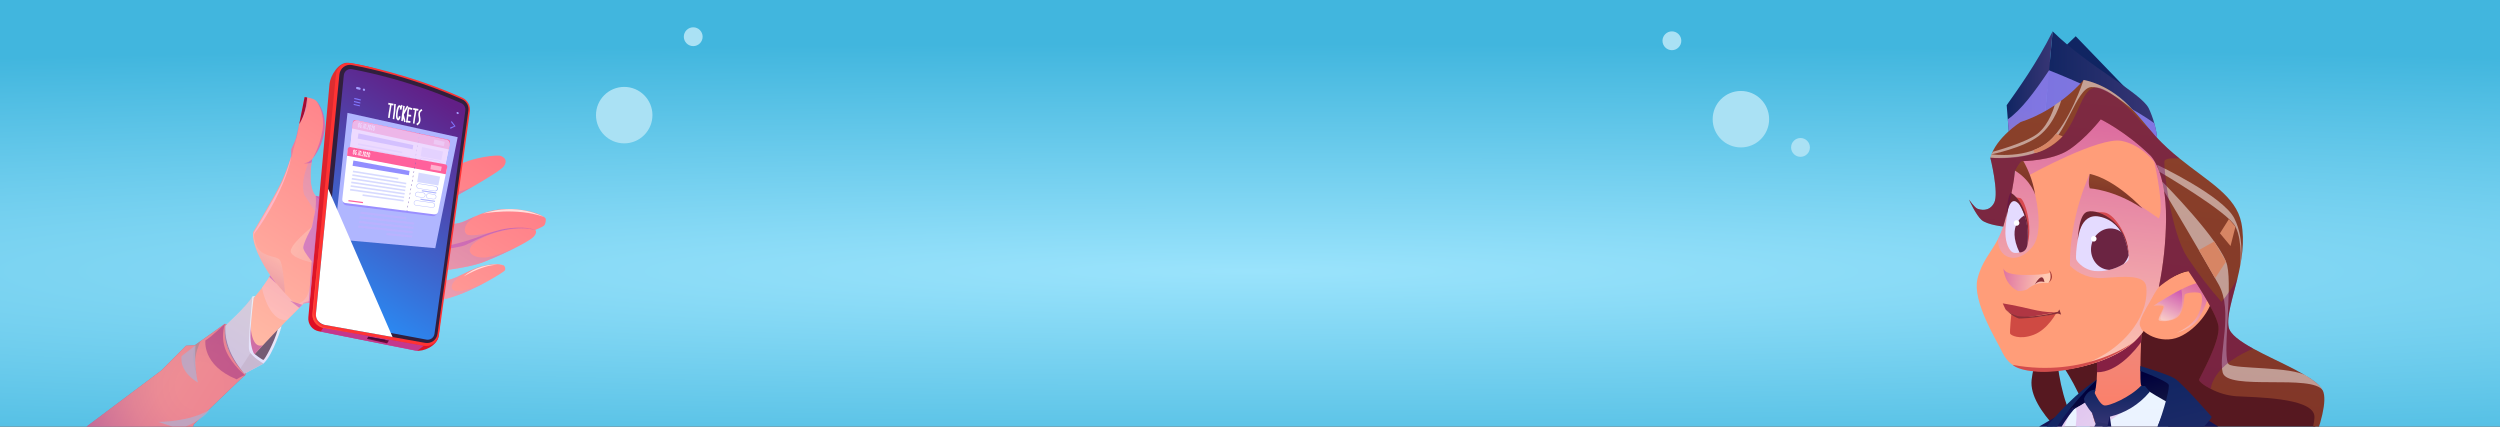 <svg width="797" height="136" viewBox="0 0 797 136" fill="none" xmlns="http://www.w3.org/2000/svg">
<rect x="0" y="0" width="797" height="136" fill="#333333" stroke="none"/>
<g clip-path="url(#clip0_381_812)">
<path d="M0 0L797 0V136H0L0 0Z" fill="url(#paint0_radial_381_812)"/>
<path d="M89.882 103.728C89.882 103.728 86.114 113.356 83.87 115.266C83.87 115.266 81.095 113.89 80.243 112.416C79.39 110.941 89.882 103.728 89.882 103.728Z" fill="#745B75"/>
<path d="M173.486 71.862C173.029 72.371 170.642 73.304 170.642 73.304C170.642 73.304 171.481 74.016 170.092 75.504C169.501 76.132 167.788 77.18 165.491 78.388L165.458 78.404C162.351 80.03 158.192 81.942 154.309 83.477C148.534 85.771 136.728 86.761 133.389 87.006L132.487 87.064L132.586 88.359C132.586 88.359 136.087 89.46 139.423 89.617H139.459C140.471 89.685 141.489 89.617 142.484 89.416C144.667 88.912 146.491 87.922 148.487 86.94C149.285 86.541 150.118 86.145 151.012 85.779C151.094 85.741 151.18 85.71 151.268 85.677C151.937 85.41 152.62 85.177 153.314 84.979C153.451 84.94 153.589 84.902 153.715 84.869H153.743C157.835 83.768 159.903 84.318 160.445 84.549C160.987 84.781 161.303 85.809 160.866 86.307C160.67 86.533 158.597 87.922 155.616 89.578L155.55 89.611L155.508 89.636C151.933 91.617 147.093 93.958 142.616 95.138C134.33 97.338 131.34 97.831 130.125 97.768C128.909 97.704 118.15 96.087 112.155 95.823C106.16 95.559 96.834 96.728 96.834 96.728C96.834 96.728 94.601 98.928 91.488 102.078C86.076 107.58 77.99 116.028 74.319 121.059C74.319 121.059 65.282 117.816 66.462 109.277C66.462 109.277 77.204 100.056 83.546 91.716L83.631 91.55C83.656 91.52 83.68 91.487 83.702 91.454C83.774 91.364 83.848 91.264 83.92 91.165C83.991 91.066 84.019 91.025 84.074 90.956C84.824 89.941 85.521 88.887 86.161 87.798C86.161 87.798 79.99 79.015 80.694 74.016C80.694 74.016 87.761 62.275 89.75 57.921C90.96 55.257 91.997 52.518 92.855 49.72C92.855 49.72 92.827 47.737 92.888 47.503C92.948 47.269 93.713 45.853 94.279 44.282C94.846 42.711 97.106 30.94 97.106 30.94C97.106 30.94 99.804 31.193 100.803 32.148C101.801 33.102 104.438 37.633 103.237 42.766C102.035 47.899 99.527 50.697 99.527 50.697C99.527 50.697 97.78 59.288 100.649 62.438C100.649 62.438 115.717 66.253 124.547 65.117C124.547 65.117 132.699 62.713 137.85 58.859C137.85 58.859 139.071 57.637 140.919 56.152C142.586 54.788 144.377 53.582 146.268 52.551C150.715 50.215 158.5 49.217 159.7 49.715C160.899 50.213 161.88 51.203 160.64 52.999C159.933 54.017 155.192 56.953 150.654 59.563H150.632C147.181 61.549 143.845 63.351 142.492 63.965C139.36 65.417 129.187 69.86 129.187 69.86L130.757 72.71C130.757 72.71 144.139 71.884 147.085 70.91C148.201 70.547 149.524 69.843 151.138 69.109C153.798 67.904 157.246 66.633 161.864 66.658C170.318 66.71 173.676 69.191 173.904 69.601C174.132 70.011 173.948 71.351 173.486 71.862Z" fill="url(#paint1_linear_381_812)"/>
<g style="mix-blend-mode:multiply" opacity="0.67">
<path d="M79.806 99.066C79.806 99.066 78.953 111.632 83.777 110.064L81.055 113.007C81.055 113.007 75.689 110.504 79.806 99.066Z" fill="#B84AA6"/>
</g>
<path d="M89.881 103.729C89.881 103.729 87.26 112.87 83.993 115.913L75.652 120.366C75.652 120.366 69.087 115.522 71.461 104.18C71.461 104.18 78.886 97.506 80.511 94.48L81.367 94.417L80.844 94.912C80.844 94.912 79.992 102.04 79.84 106.136C79.689 110.232 80.8 112.537 81.037 112.768C81.273 112.999 83.591 114.719 83.968 114.735C84.345 114.752 87.42 109.233 88.553 105.035L89.881 103.729Z" fill="url(#paint2_linear_381_812)"/>
<path d="M72.287 103.415L71.704 103.228L62.134 110.048L59.298 110.218L51.436 118.113L8 150.695L45.814 153L54.376 141.683L56.809 141.537L59.931 140.162L61.806 135.224C61.806 135.224 77.743 119.709 78.142 119.623L78.417 118.9L77.942 119.156C77.942 119.156 73.681 114.479 72.427 110.455C71.173 106.43 71.877 103.709 71.877 103.709L72.287 103.415Z" fill="url(#paint3_linear_381_812)"/>
<path style="mix-blend-mode:multiply" opacity="0.5" d="M72.287 103.415L71.704 103.228L62.134 110.048L59.298 110.218L51.436 118.113L8 150.695L45.814 153L54.376 141.683L56.809 141.537L59.931 140.162L61.806 135.224C61.806 135.224 77.743 119.709 78.142 119.623L78.417 118.9L77.942 119.156C77.942 119.156 73.681 114.479 72.427 110.455C71.173 106.43 71.877 103.709 71.877 103.709L72.287 103.415Z" fill="url(#paint4_radial_381_812)"/>
<g style="mix-blend-mode:multiply" opacity="0.5">
<path d="M80.502 94.48C80.502 94.48 78.791 110.16 79.506 111.948C80.221 113.737 83.995 115.912 83.995 115.912L77.944 119.145C77.944 119.145 70.021 111.318 71.894 103.698C71.88 103.698 76.803 99.635 80.502 94.48Z" fill="#BFACC2"/>
</g>
<g style="mix-blend-mode:multiply" opacity="0.5">
<path d="M78.144 119.61C78.144 119.61 74.175 116.559 72.118 112.02C70.9 109.237 70.753 106.102 71.706 103.217C71.706 103.217 67.762 107.101 65.48 108.524C65.48 108.524 64.352 116.394 75.427 120.925C75.427 120.925 77.33 119.733 78.144 119.61Z" fill="#9A2E83"/>
</g>
<g style="mix-blend-mode:multiply" opacity="0.67">
<path d="M71.88 103.698C71.88 103.698 70.661 110.818 77.93 119.145C77.938 119.145 70.323 111.808 71.88 103.698Z" fill="#86578E"/>
</g>
<g style="mix-blend-mode:multiply" opacity="0.5">
<path d="M79.844 112.551L76.607 117.502L77.939 119.131L83.989 115.899C83.989 115.899 81.255 114.421 79.844 112.551Z" fill="#BFACC4"/>
</g>
<g style="mix-blend-mode:multiply" opacity="0.5">
<path d="M63.952 108.752C62.318 112.232 61.526 115.791 62.739 119.549C62.739 119.549 60.66 114.619 62.134 110.047L63.952 108.752Z" fill="#8B8695"/>
</g>
<g style="mix-blend-mode:soft-light" opacity="0.8">
<path d="M50.4 134.492C50.4 134.492 60.257 134.635 66.948 130.558C66.948 130.558 64.291 134.594 57.047 136.679L50.4 134.492Z" fill="#B5ABCA"/>
</g>
<g style="mix-blend-mode:soft-light" opacity="0.8">
<path d="M62.346 110.064C62.346 110.064 61.757 116.391 63.072 121.94C63.072 121.94 57.156 118.768 57.882 113.538L62.346 110.064Z" fill="#B5ABCA"/>
</g>
<path d="M97.105 30.94L97.93 31.055C97.93 31.055 97.699 36.499 95.394 39.55L97.105 30.94Z" fill="#A40B33"/>
<path style="mix-blend-mode:multiply" opacity="0.6" d="M153.298 84.968C153.436 84.929 153.573 84.89 153.7 84.857L151.252 85.666C151.922 85.399 152.605 85.165 153.298 84.968Z" fill="url(#paint5_linear_381_812)"/>
<path style="mix-blend-mode:multiply" opacity="0.6" d="M165.445 78.401C162.337 80.027 158.179 81.939 154.296 83.474C147.514 86.164 132.474 87.05 132.474 87.05L132.573 88.346C132.573 88.346 138.7 90.271 142.473 89.402C144.657 88.898 146.48 87.908 148.477 86.926C144.277 89.187 142.778 91.922 145.028 92.725C147.503 93.616 154.433 90.158 155.478 89.63C151.903 91.611 147.063 93.952 142.586 95.132C134.3 97.333 131.31 97.825 130.095 97.762C128.879 97.699 118.121 96.081 112.125 95.817C106.13 95.553 96.804 96.722 96.804 96.722C96.804 96.722 94.571 98.923 91.458 102.073C85.515 102.422 83.565 91.993 83.516 91.704C83.562 91.649 83.604 91.592 83.65 91.531C83.697 91.471 83.7 91.468 83.722 91.435C83.793 91.344 83.868 91.245 83.939 91.146C84.011 91.047 84.038 91.006 84.093 90.937C85.13 89.493 86.18 87.779 86.18 87.779C88.4 91.341 94.241 96.964 94.241 96.964C95.032 96.852 95.783 96.545 96.427 96.071C97.07 95.597 97.587 94.971 97.929 94.249C99.073 91.773 100.385 84.83 99.887 83.796C99.389 82.761 96.925 80.467 96.692 79.158C96.458 77.848 99.442 72.357 99.442 72.357L100.443 67.406L96.994 62.094C95.594 57.621 98.457 51.621 98.457 51.621L99.524 50.697C99.524 50.697 97.778 59.288 100.646 62.438C100.646 62.438 115.714 66.253 124.545 65.117C124.545 65.117 132.696 62.713 137.847 58.859C137.847 58.859 139.068 57.637 140.916 56.152C140.801 56.314 137.779 60.652 140.567 61.678C143.356 62.705 150.193 59.753 150.63 59.568C147.179 61.555 143.843 63.356 142.49 63.97C139.357 65.422 129.184 69.865 129.184 69.865L130.755 72.715C130.755 72.715 144.137 71.89 147.082 70.916C148.199 70.553 149.522 69.849 151.136 69.114C150.931 69.359 150.704 69.584 150.457 69.785C147.157 72.146 148.144 74.503 149.007 74.83C149.871 75.158 153.102 75.152 158.801 73.455C164.499 71.758 170.626 73.304 170.626 73.304C162.425 71.529 153.443 75.433 151.001 77.576C148.559 79.719 149.805 81.953 153.817 82.107C157.651 82.258 164.876 78.654 165.445 78.401Z" fill="url(#paint6_linear_381_812)"/>
<g style="mix-blend-mode:multiply" opacity="0.5">
<path d="M96.359 97.165L92.553 95.924L95.385 98.128L96.359 97.165Z" fill="#B84AC0"/>
</g>
<g style="mix-blend-mode:multiply" opacity="0.49">
<path d="M170.641 73.304C161.524 70.966 151.684 76.605 148.552 78.055C145.419 79.504 132.45 80.206 132.45 80.206L133 86.896L133.39 87.003L132.488 87.061L132.587 88.357C132.587 88.357 136.088 89.457 139.424 89.614C138.538 89.641 136.949 89.655 134.969 89.542C132.098 89.38 128.344 88.442 127.884 88.338C129.089 88.582 132.037 88.401 132.037 88.401C131.905 87.001 130.5 72.996 130.5 72.996L126.787 67.618L129.185 69.879L130.756 72.729L132.032 79.568C132.032 79.568 141.685 79.746 153.659 75.1C164.945 70.721 170.641 73.304 170.641 73.304Z" fill="#B84AC0"/>
</g>
<g style="mix-blend-mode:multiply" opacity="0.5">
<path d="M99.525 50.697C98.852 51.472 97.902 51.954 96.879 52.039C96.879 52.039 98.27 52.314 99.354 51.764L99.525 50.697Z" fill="#B84AC0"/>
</g>
<g style="mix-blend-mode:multiply" opacity="0.5">
<path d="M86.168 87.784L88.19 90.513L85.844 88.293L86.168 87.784Z" fill="#B84AC0"/>
</g>
<path style="mix-blend-mode:multiply" opacity="0.3" d="M99.898 83.796C105.22 83.464 110.563 83.786 115.807 84.753C122.328 86.016 126.764 88.079 127.864 88.329C127.864 88.329 126.2 87.229 115.684 82.018C105.167 76.808 100.764 65.807 100.764 65.807L99.439 72.349C99.439 72.349 91.854 78.374 92.745 80.464C93.636 82.555 99.898 83.796 99.898 83.796Z" fill="url(#paint7_linear_381_812)"/>
<g style="mix-blend-mode:multiply" opacity="0.3">
<path d="M96.361 97.165L96.799 96.733C96.799 96.733 108.17 95.308 114.834 96.007C121.498 96.706 128.585 97.712 130.089 97.773C132.669 97.88 142.58 95.143 142.58 95.143C142.58 95.143 133.051 97.751 128.45 97.344C122.936 96.865 117.656 94.48 107.758 95.049C97.86 95.619 96.757 96.543 96.757 96.543L96.361 97.165Z" fill="#B84AC0"/>
</g>
<g style="mix-blend-mode:multiply" opacity="0.3">
<path d="M95.385 39.558C95.147 41.479 94.754 43.378 94.211 45.236C93.744 46.715 93.352 48.218 93.037 49.736L91.387 53.973L92.858 49.695C92.858 49.695 92.734 47.841 92.891 47.478C93.048 47.115 94.186 44.688 94.186 44.688L95.385 39.558Z" fill="#B84AC0"/>
</g>
<g style="mix-blend-mode:multiply" opacity="0.5">
<path d="M100.646 62.438C100.646 62.438 103.614 65.709 106.697 67.323C104.902 66.041 103.306 64.5 101.961 62.751L100.646 62.438Z" fill="#B84AC0"/>
</g>
<path style="mix-blend-mode:multiply" opacity="0.3" d="M80.702 74.002C80.702 74.002 81.159 77.958 82.352 79.388C84.646 82.139 88.171 81.463 89.263 82.965C90.355 84.467 90.834 93.385 90.834 93.385C90.834 93.385 80.507 82.813 80.702 74.002Z" fill="url(#paint8_linear_381_812)"/>
<path style="mix-blend-mode:multiply" opacity="0.6" d="M97.93 31.055C97.93 31.055 98.612 35.776 95.395 39.55C95.386 39.558 97.463 36.697 97.93 31.055Z" fill="url(#paint9_linear_381_812)"/>
<path d="M105.06 26.681L98.303 101.178C98.202 102.207 98.492 103.235 99.116 104.059C99.739 104.883 100.65 105.441 101.666 105.624L132.611 111.778C134.904 112.188 139.285 110.364 139.849 107.192L147.096 38.202C147.214 37.323 147.047 36.428 146.617 35.652C146.188 34.875 145.519 34.258 144.711 33.892C139.299 31.446 127.828 22.288 111.132 20.027C107.906 19.603 105.296 24.285 105.06 26.681Z" fill="url(#paint10_linear_381_812)"/>
<path d="M107.097 23.807L99.62 100.007C99.517 101.052 99.812 102.097 100.446 102.934C101.079 103.771 102.005 104.338 103.038 104.524L135.077 110.257C135.63 110.356 136.197 110.342 136.745 110.216C137.292 110.091 137.809 109.856 138.263 109.526C138.718 109.196 139.101 108.777 139.39 108.295C139.679 107.813 139.868 107.278 139.945 106.722L149.793 35.52C149.915 34.627 149.746 33.718 149.31 32.929C148.874 32.141 148.194 31.514 147.373 31.143C141.873 28.668 128.815 23.311 112.006 20.123C111.439 20.017 110.856 20.03 110.294 20.161C109.732 20.293 109.204 20.539 108.742 20.885C108.28 21.232 107.896 21.67 107.613 22.173C107.33 22.676 107.154 23.232 107.097 23.807Z" fill="#FF3333"/>
<path d="M102.271 103.104C101.747 102.768 101.325 102.294 101.053 101.733C100.781 101.172 100.67 100.547 100.731 99.927L108.209 23.727C108.255 23.259 108.397 22.805 108.628 22.395C108.859 21.985 109.172 21.627 109.548 21.345C109.919 21.063 110.345 20.863 110.799 20.758C111.252 20.652 111.723 20.644 112.18 20.734C129.171 23.955 142.448 29.474 147.365 31.696C147.516 31.765 147.662 31.844 147.803 31.933C148.344 32.282 148.774 32.777 149.044 33.362C149.314 33.947 149.412 34.596 149.326 35.234L139.478 106.446C139.416 106.897 139.264 107.33 139.03 107.721C138.797 108.111 138.487 108.45 138.119 108.717C137.751 108.984 137.333 109.174 136.89 109.276C136.446 109.377 135.987 109.388 135.54 109.307L103.498 103.58C103.063 103.504 102.647 103.342 102.274 103.104H102.271Z" fill="#311F3D"/>
<path d="M103.212 102.004C102.872 101.787 102.598 101.48 102.423 101.116C102.247 100.753 102.175 100.348 102.216 99.946L109.606 23.986C109.636 23.683 109.728 23.389 109.877 23.123C110.026 22.858 110.229 22.626 110.472 22.442C110.712 22.262 110.986 22.133 111.279 22.064C111.571 21.996 111.874 21.99 112.169 22.046C129.036 25.246 142.206 30.723 147.096 32.926C147.191 32.971 147.283 33.022 147.371 33.08C147.721 33.307 148 33.628 148.175 34.007C148.35 34.386 148.413 34.807 148.358 35.22L138.51 106.419C138.47 106.711 138.371 106.991 138.22 107.244C138.068 107.496 137.868 107.715 137.63 107.888C137.391 108.061 137.121 108.184 136.834 108.25C136.547 108.316 136.25 108.323 135.96 108.271L104.007 102.309C103.724 102.261 103.454 102.158 103.212 102.004Z" fill="url(#paint11_linear_381_812)"/>
<g style="mix-blend-mode:multiply" opacity="0.67">
<path d="M102.213 105.737L103.038 104.516L135.077 110.243L132.935 111.899L102.213 105.737Z" fill="#B84AC0"/>
</g>
<path d="M116.984 108.045L117.435 107.338L123.994 108.554L123.406 109.472L116.984 108.045Z" fill="#6D093B"/>
<path d="M122.933 108.356L122.647 108.804L117.152 107.786L117.438 107.338L122.933 108.356Z" fill="#45093B"/>
<path d="M102.43 71.362L99.619 99.998C99.619 99.998 99.176 103.363 103.037 104.515L114.494 106.562L103.134 104.298C103.134 104.298 100.658 103.52 99.888 100.042L102.43 71.362Z" fill="#FF4F3B"/>
<path fill-rule="evenodd" clip-rule="evenodd" d="M145.916 43.734C143.533 55.53 141.149 67.328 138.766 79.127L106.504 76.233C107.927 62.818 109.351 49.401 110.778 35.982L145.916 43.734Z" fill="#B0B6FF"/>
<path d="M124.808 33.534C124.808 33.644 124.783 33.828 124.753 34.084C124.723 34.34 124.665 34.67 124.599 35.022C124.522 35.435 124.473 35.724 124.448 35.886C124.423 36.048 124.404 36.189 124.387 36.337C124.319 36.887 124.275 37.228 124.253 37.374C124.231 37.52 124.228 37.545 124.209 37.649L123.711 37.534L123.755 37.259C123.777 37.121 123.818 36.785 123.876 36.257C123.895 36.1 123.914 35.949 123.936 35.798C123.958 35.647 124.019 35.347 124.099 34.934C124.167 34.582 124.222 34.263 124.253 33.996C124.253 33.878 124.283 33.688 124.31 33.446C124.181 33.416 123.989 33.369 123.736 33.303C123.782 33.083 123.804 32.97 123.851 32.753L124.099 32.822L124.316 32.868L124.445 32.896L124.572 32.92C124.646 32.937 124.753 32.953 124.893 32.973C125.034 32.992 125.147 33.008 125.226 33.025L125.474 33.077C125.441 33.303 125.424 33.416 125.389 33.641L125.138 33.589C125.029 33.565 124.919 33.547 124.808 33.534Z" fill="white"/>
<path d="M126.167 33.462C126.15 33.672 126.125 34.013 126.081 34.431C126.081 34.544 126.059 34.692 126.059 34.874C126.061 35.012 126.056 35.151 126.043 35.289C126.026 35.449 126.004 35.63 125.977 35.839C125.936 36.114 125.914 36.246 125.872 36.519C125.839 36.733 125.815 36.931 125.798 37.105C125.762 37.495 125.738 37.715 125.729 37.765C125.713 37.878 125.705 37.935 125.685 38.04L125.188 37.924C125.207 37.812 125.215 37.757 125.232 37.649C125.232 37.614 125.259 37.404 125.295 37.028C125.309 36.904 125.372 36.477 125.474 35.762C125.501 35.564 125.531 35.374 125.54 35.212C125.548 35.05 125.54 34.742 125.578 34.354C125.597 34.079 125.639 33.66 125.688 33.113L126.189 33.176C126.18 33.292 126.175 33.35 126.167 33.462Z" fill="white"/>
<path d="M128.262 33.971C128.199 34.086 128.155 34.209 128.13 34.337L128.029 34.739C127.99 34.846 127.974 34.901 127.935 35.014H127.91L127.421 34.86C127.447 34.728 127.48 34.597 127.52 34.469C127.527 34.395 127.511 34.321 127.473 34.257C127.45 34.204 127.408 34.162 127.355 34.139C127.267 34.189 127.16 34.431 127.039 34.86C126.966 35.107 126.907 35.359 126.863 35.614C126.679 36.806 126.706 37.521 126.942 37.759C127.032 37.617 127.092 37.459 127.121 37.294C127.14 37.181 127.149 37.124 127.165 37.019L127.663 37.132L127.619 37.407C127.586 37.65 127.5 37.882 127.366 38.087C127.319 38.189 127.239 38.272 127.14 38.325C127.041 38.378 126.927 38.396 126.816 38.378C126.765 38.362 126.719 38.335 126.68 38.299C126.641 38.263 126.61 38.219 126.59 38.169C126.35 37.922 126.228 37.491 126.225 36.876C126.233 36.415 126.276 35.956 126.351 35.501C126.405 35.133 126.491 34.772 126.61 34.42C126.797 33.87 127.011 33.594 127.256 33.561C127.313 33.55 127.372 33.55 127.429 33.561C127.563 33.591 127.684 33.664 127.773 33.768C127.844 33.639 127.922 33.514 128.007 33.394L128.405 33.748C128.356 33.834 128.326 33.88 128.262 33.971Z" fill="white"/>
<path d="M128.162 36.373L128.134 36.318L128.181 36.257C128.181 36.199 128.225 36.01 128.285 35.693C128.329 35.465 128.36 35.267 128.379 35.107C128.379 35.038 128.398 34.879 128.415 34.631C128.415 34.431 128.445 34.265 128.464 34.139C128.464 34.109 128.505 33.957 128.571 33.679L129.055 33.834C129.031 33.946 129.02 34.004 128.992 34.109C128.976 34.18 128.965 34.221 128.962 34.238C128.945 34.359 128.929 34.538 128.912 34.763C128.896 34.989 128.877 35.19 128.863 35.297C129.033 34.993 129.224 34.626 129.435 34.197C129.539 34.003 129.66 33.819 129.795 33.647L130.18 34.037L130.012 34.254C129.988 34.29 129.897 34.461 129.737 34.772C129.614 35.014 129.462 35.308 129.259 35.646L128.764 36.532V36.568C128.868 37.117 129.004 37.66 129.171 38.194C129.171 38.271 129.193 38.381 129.218 38.521L129.306 38.796L128.835 38.983C128.774 38.796 128.729 38.603 128.701 38.408C128.687 38.331 128.629 38.114 128.522 37.756C128.497 37.987 128.47 38.194 128.442 38.373L128.398 38.648L127.9 38.535C127.92 38.419 127.928 38.361 127.944 38.26C127.986 37.985 128.046 37.434 128.12 36.639L128.098 36.615C128.108 36.599 128.119 36.584 128.131 36.571C128.142 36.507 128.151 36.441 128.162 36.373Z" fill="white"/>
<path d="M129.796 39.041L129.702 39.173L129.523 39.003H129.479V38.953L129.314 38.796C129.358 38.736 129.416 38.656 129.49 38.56C129.49 38.447 129.534 38.169 129.6 37.734C129.647 37.426 129.686 37.146 129.719 36.89C129.691 36.783 129.677 36.73 129.653 36.615L129.743 36.582C129.743 36.541 129.743 36.519 129.76 36.477C129.787 36.188 129.807 35.913 129.812 35.652L129.955 34.719L130.043 34.145L130.294 34.197C130.354 34.21 130.416 34.217 130.478 34.219C130.54 34.22 130.601 34.228 130.662 34.241C130.756 34.265 130.847 34.295 130.937 34.332C131.026 34.37 131.118 34.401 131.212 34.425L131.465 34.477C131.429 34.709 131.41 34.824 131.377 35.055C131.181 35.025 130.988 34.974 130.802 34.904C130.722 34.866 130.638 34.836 130.552 34.816C130.52 34.808 130.486 34.802 130.453 34.799C130.395 35.171 130.368 35.349 130.31 35.732C130.31 35.971 130.28 36.23 130.252 36.51C130.321 36.51 130.472 36.546 130.709 36.598C130.828 36.611 130.947 36.611 131.066 36.598C131.08 36.832 131.086 36.95 131.097 37.184C130.923 37.198 130.748 37.19 130.577 37.16C130.452 37.123 130.324 37.098 130.194 37.085C130.131 37.33 130.093 37.581 130.082 37.834L129.983 38.486C130.04 38.486 130.148 38.508 130.302 38.521C130.412 38.53 130.521 38.544 130.629 38.565L130.879 38.623C130.844 38.854 130.824 38.97 130.791 39.201L130.541 39.143C130.418 39.119 130.293 39.103 130.167 39.096C130.042 39.088 129.918 39.069 129.796 39.041Z" fill="white"/>
<path d="M132.745 35.228C132.745 35.341 132.72 35.531 132.69 35.779C132.659 36.026 132.599 36.384 132.53 36.747C132.45 37.171 132.401 37.468 132.376 37.636C132.351 37.803 132.329 37.946 132.31 38.1C132.241 38.651 132.195 39.016 132.173 39.168L132.129 39.457L131.631 39.344C131.647 39.228 131.658 39.17 131.675 39.055C131.691 38.939 131.741 38.565 131.801 38.023C131.818 37.864 131.84 37.704 131.862 37.55C131.884 37.396 131.947 37.085 132.03 36.659C132.101 36.299 132.156 35.971 132.186 35.696C132.2 35.572 132.219 35.38 132.247 35.121C132.118 35.094 131.925 35.047 131.672 34.981C131.719 34.753 131.744 34.64 131.79 34.409L132.038 34.48L132.255 34.527L132.384 34.554L132.511 34.579C132.585 34.596 132.692 34.612 132.833 34.632C132.944 34.643 133.056 34.66 133.165 34.684L133.416 34.736C133.38 34.967 133.361 35.083 133.325 35.316L133.077 35.264C132.967 35.245 132.856 35.233 132.745 35.228Z" fill="white"/>
<path d="M134.414 35.407C134.27 35.483 134.146 35.593 134.055 35.728C133.963 35.863 133.906 36.018 133.889 36.18C133.859 36.556 133.889 36.935 133.977 37.303C134.066 37.699 134.09 38.108 134.048 38.513C134.008 38.844 133.881 39.158 133.68 39.423C133.48 39.651 133.246 39.845 132.987 40.001C132.888 39.795 132.838 39.693 132.736 39.487C132.927 39.369 133.105 39.229 133.264 39.071C133.417 38.878 133.512 38.645 133.539 38.4C133.571 38.024 133.542 37.645 133.454 37.278C133.363 36.883 133.338 36.476 133.38 36.073C133.418 35.768 133.544 35.482 133.743 35.248C133.937 35.042 134.165 34.872 134.417 34.744C134.502 34.962 134.546 35.069 134.634 35.294L134.414 35.407Z" fill="white"/>
<path fill-rule="evenodd" clip-rule="evenodd" d="M143.992 38.604C144.487 39.267 144.735 39.6 145.233 40.254C144.581 40.582 144.256 40.747 143.607 41.08C143.558 40.914 143.536 40.832 143.486 40.664L144.801 40.155C144.383 39.652 144.177 39.399 143.761 38.893L143.992 38.604Z" fill="#8177FF"/>
<path fill-rule="evenodd" clip-rule="evenodd" d="M112.926 31.581L114.991 32.071C115.016 31.925 115.027 31.85 115.049 31.705L112.964 31.209L112.926 31.581Z" fill="#8177FF"/>
<path fill-rule="evenodd" clip-rule="evenodd" d="M112.83 32.544L114.846 33.014L114.901 32.665L112.866 32.189C112.849 32.329 112.844 32.406 112.83 32.544Z" fill="#8177FF"/>
<path fill-rule="evenodd" clip-rule="evenodd" d="M112.734 33.454L114.706 33.908C114.725 33.776 114.736 33.71 114.758 33.578L112.778 33.118C112.754 33.253 112.748 33.319 112.734 33.454Z" fill="#8177FF"/>
<path fill-rule="evenodd" clip-rule="evenodd" d="M142.755 47.178C141.718 52.251 141.198 54.793 140.159 59.888C140.094 60.148 139.932 60.375 139.706 60.52C139.48 60.664 139.207 60.717 138.943 60.666L111.961 56.479C111.685 56.432 111.437 56.282 111.268 56.059C111.099 55.835 111.021 55.556 111.051 55.277L112.608 40.972C112.621 40.827 112.664 40.687 112.735 40.56C112.806 40.433 112.904 40.322 113.02 40.236C113.137 40.149 113.271 40.088 113.414 40.057C113.556 40.026 113.703 40.026 113.845 40.056L141.855 45.924C142.14 45.973 142.394 46.132 142.562 46.367C142.73 46.602 142.799 46.893 142.755 47.178Z" fill="#9A8EFF"/>
<path fill-rule="evenodd" clip-rule="evenodd" d="M143.361 45.852C142.275 51.219 141.727 53.91 140.636 59.299C140.57 59.569 140.404 59.804 140.172 59.958C139.94 60.111 139.659 60.17 139.384 60.124L111.737 55.789C111.449 55.736 111.193 55.575 111.02 55.338C110.848 55.102 110.772 54.808 110.81 54.518C111.479 48.466 111.814 45.44 112.485 39.358C112.495 39.206 112.537 39.058 112.609 38.924C112.681 38.79 112.78 38.673 112.901 38.581C113.021 38.488 113.16 38.423 113.308 38.388C113.456 38.354 113.61 38.351 113.759 38.381L142.445 44.548C142.736 44.606 142.994 44.774 143.165 45.017C143.335 45.26 143.406 45.559 143.361 45.852Z" fill="white"/>
<path fill-rule="evenodd" clip-rule="evenodd" d="M143.004 47.624C132.768 45.423 122.535 43.205 112.305 40.969C112.384 40.144 112.423 39.748 112.503 38.931C112.508 38.83 112.535 38.732 112.581 38.642C112.628 38.552 112.693 38.474 112.773 38.411C112.852 38.349 112.944 38.305 113.042 38.281C113.14 38.257 113.242 38.255 113.341 38.274L142.853 44.51C143.048 44.548 143.22 44.66 143.333 44.823C143.447 44.986 143.492 45.186 143.461 45.382C143.279 46.273 143.186 46.711 143.004 47.624Z" fill="#FF609C"/>
<path d="M133.805 42.832C133.824 42.725 133.832 42.67 133.851 42.557L133.717 42.527L133.67 42.802L133.805 42.832Z" fill="#7A5CB8"/>
<path d="M131.059 57.714C131.097 57.497 131.116 57.39 131.152 57.164L131.29 57.189C131.251 57.406 131.232 57.514 131.196 57.739L131.059 57.714ZM131.295 56.358L131.391 55.808L131.529 55.833L131.433 56.383L131.295 56.358ZM131.534 55.002C131.573 54.785 131.589 54.677 131.628 54.452L131.765 54.479L131.669 55.029L131.534 55.002ZM131.771 53.646L131.867 53.096L132.002 53.123C131.963 53.34 131.947 53.448 131.908 53.673L131.771 53.646ZM132.01 52.292C132.046 52.075 132.065 51.968 132.104 51.742L132.241 51.77L132.145 52.32L132.01 52.292ZM132.247 50.936C132.285 50.721 132.304 50.611 132.34 50.386L132.478 50.416L132.381 50.966L132.247 50.936ZM132.483 49.583L132.579 49.032L132.714 49.06C132.676 49.277 132.659 49.387 132.621 49.61L132.483 49.583ZM132.722 48.229C132.758 48.012 132.777 47.902 132.816 47.679L132.953 47.707L132.857 48.257L132.722 48.229ZM132.959 46.873L133.055 46.323L133.19 46.353L133.094 46.903L132.959 46.873ZM133.195 45.52L133.292 44.969L133.426 45C133.388 45.217 133.371 45.327 133.333 45.55L133.195 45.52ZM133.435 44.166C133.47 43.949 133.49 43.842 133.528 43.616L133.663 43.649C133.627 43.864 133.608 43.974 133.569 44.199L133.435 44.166Z" fill="#7A5CB8"/>
<path d="M131.005 58.815L131.051 58.54L130.914 58.518L130.867 58.793L131.005 58.815Z" fill="#7A5CB8"/>
<path d="M114.559 39.085L114.612 39.069L114.631 39.126C114.675 39.154 114.709 39.196 114.727 39.245C114.751 39.294 114.768 39.347 114.777 39.401C114.787 39.508 114.782 39.615 114.763 39.721C114.763 39.756 114.73 39.861 114.689 40.026C114.673 40.074 114.661 40.124 114.653 40.175C114.654 40.19 114.654 40.206 114.653 40.221C114.629 40.325 114.588 40.425 114.532 40.516C114.505 40.562 114.463 40.598 114.413 40.618C114.364 40.639 114.309 40.642 114.257 40.628C114.051 40.584 114.026 40.279 114.177 39.718C114.282 39.341 114.389 39.132 114.507 39.088L114.559 39.085ZM114.559 39.3C114.476 39.446 114.415 39.603 114.378 39.767C114.345 39.893 114.32 40.021 114.301 40.15C114.273 40.345 114.284 40.45 114.326 40.458C114.367 40.466 114.469 40.375 114.48 40.24C114.486 40.194 114.496 40.148 114.507 40.103C114.537 39.982 114.573 39.858 114.601 39.74C114.633 39.625 114.633 39.503 114.601 39.388C114.583 39.359 114.568 39.33 114.554 39.3H114.559Z" fill="white"/>
<path d="M115.11 39.267H115.145H115.184L115.277 39.28C115.31 39.282 115.342 39.287 115.374 39.294L115.464 39.313C115.442 39.385 115.434 39.421 115.415 39.495L115.324 39.476H115.242H115.162C115.153 39.534 115.138 39.591 115.118 39.646C115.096 39.707 115.074 39.773 115.049 39.836H115.088C115.261 39.872 115.305 40.045 115.22 40.35C115.196 40.456 115.154 40.556 115.096 40.648C115.022 40.763 114.936 40.813 114.84 40.791C114.744 40.769 114.722 40.703 114.73 40.59C114.738 40.477 114.749 40.419 114.758 40.334V40.24H114.942C114.942 40.318 114.92 40.436 114.912 40.593C114.974 40.511 115.017 40.417 115.038 40.318C115.088 40.133 115.088 40.042 115.038 40.023H115.022C114.985 40.038 114.95 40.058 114.92 40.084L114.829 40.158C114.828 40.057 114.835 39.955 114.851 39.855L114.906 39.685C114.931 39.619 114.947 39.569 114.956 39.539C114.964 39.509 114.972 39.467 114.978 39.432L114.994 39.374C114.994 39.355 114.994 39.33 114.994 39.308H115.011L115.024 39.256L115.11 39.267Z" fill="white"/>
<path d="M115.43 40.873L115.254 40.835C115.284 40.716 115.301 40.656 115.334 40.538L115.512 40.576L115.43 40.873Z" fill="white"/>
<path d="M116.23 39.592C116.214 39.644 116.195 39.718 116.164 39.817C116.134 39.916 116.115 39.99 116.101 40.043C116.071 40.15 116.038 40.29 115.997 40.464C115.955 40.637 115.922 40.774 115.895 40.884L115.87 40.975L115.691 40.937L115.716 40.846C115.744 40.739 115.779 40.598 115.818 40.425C115.856 40.252 115.892 40.114 115.922 40.004C115.936 39.955 115.953 39.894 115.975 39.823C115.997 39.751 116.021 39.666 116.027 39.644H116.01L115.92 39.674C115.9 39.602 115.889 39.567 115.87 39.498L115.958 39.465C116.039 39.448 116.121 39.436 116.203 39.429V39.481H116.252L116.23 39.592Z" fill="white"/>
<path d="M116.577 39.512L116.627 39.492L116.646 39.553C116.689 39.583 116.722 39.625 116.742 39.674C116.764 39.724 116.78 39.777 116.789 39.831C116.8 39.937 116.795 40.045 116.775 40.15C116.775 40.188 116.742 40.293 116.698 40.461C116.682 40.509 116.671 40.559 116.665 40.609C116.668 40.625 116.668 40.641 116.665 40.656C116.641 40.761 116.601 40.861 116.547 40.953C116.519 40.999 116.478 41.035 116.428 41.055C116.379 41.075 116.324 41.079 116.272 41.066C116.066 41.022 116.041 40.717 116.195 40.15C116.3 39.77 116.407 39.558 116.525 39.514L116.577 39.512ZM116.577 39.729C116.494 39.876 116.433 40.035 116.396 40.199C116.36 40.326 116.335 40.454 116.319 40.584C116.288 40.783 116.3 40.884 116.344 40.895C116.388 40.906 116.487 40.81 116.498 40.675C116.501 40.629 116.509 40.583 116.522 40.538C116.555 40.417 116.591 40.29 116.616 40.172C116.651 40.056 116.651 39.933 116.616 39.817C116.6 39.788 116.585 39.759 116.572 39.729H116.577Z" fill="white"/>
<path d="M116.907 41.192L116.729 41.154L116.811 40.857L116.987 40.895C116.946 41.014 116.929 41.074 116.907 41.192Z" fill="white"/>
<path d="M117.218 41.082H117.281H117.339H117.372H117.405L117.496 41.101L117.446 41.283L117.356 41.264H117.323H117.29H117.229H117.163C117.118 41.252 117.074 41.236 117.031 41.217H116.998L117.031 41.137C117.039 41.109 117.045 41.081 117.05 41.052C117.05 41.016 117.05 40.986 117.067 40.964C117.105 40.828 117.164 40.699 117.243 40.581C117.312 40.48 117.391 40.375 117.463 40.271C117.528 40.188 117.578 40.095 117.611 39.996C117.598 39.961 117.574 39.931 117.543 39.91C117.52 39.934 117.505 39.964 117.499 39.996C117.499 40.009 117.482 40.062 117.463 40.15C117.444 40.238 117.433 40.262 117.419 40.304L117.24 40.251L117.276 40.161C117.286 40.127 117.295 40.093 117.301 40.059C117.301 40.009 117.314 39.976 117.32 39.957C117.336 39.895 117.367 39.837 117.411 39.789C117.431 39.765 117.459 39.746 117.489 39.736C117.519 39.725 117.552 39.722 117.584 39.729C117.642 39.746 117.693 39.782 117.73 39.831C117.757 39.855 117.778 39.887 117.789 39.922C117.8 39.958 117.801 39.995 117.793 40.031C117.759 40.143 117.706 40.249 117.636 40.342C117.565 40.447 117.488 40.551 117.416 40.653C117.34 40.761 117.282 40.881 117.246 41.008C117.232 41.005 117.226 41.038 117.218 41.082Z" fill="white"/>
<path d="M118.117 39.833L118.167 39.814L118.186 39.874C118.23 39.903 118.263 39.944 118.282 39.993C118.306 40.042 118.321 40.095 118.329 40.15C118.34 40.257 118.335 40.365 118.315 40.471C118.315 40.51 118.282 40.614 118.238 40.782C118.222 40.832 118.21 40.882 118.203 40.934C118.205 40.949 118.205 40.965 118.203 40.98C118.177 41.085 118.136 41.185 118.082 41.277C118.055 41.324 118.013 41.361 117.964 41.382C117.914 41.403 117.859 41.407 117.807 41.393C117.603 41.349 117.578 41.041 117.732 40.471C117.837 40.092 117.947 39.877 118.062 39.833H118.117ZM118.117 40.05C118.035 40.199 117.974 40.358 117.936 40.524C117.901 40.651 117.874 40.781 117.856 40.912C117.829 41.11 117.837 41.214 117.881 41.222C117.925 41.231 118.024 41.137 118.035 41.002C118.042 40.956 118.051 40.91 118.062 40.865C118.093 40.741 118.128 40.614 118.156 40.496C118.191 40.381 118.191 40.257 118.156 40.141C118.139 40.128 118.126 40.108 118.112 40.056L118.117 40.05Z" fill="white"/>
<path d="M118.427 41.344H118.49H118.548H118.584H118.617L118.705 41.363L118.655 41.547L118.565 41.528H118.532H118.499H118.438H118.372C118.327 41.516 118.283 41.5 118.24 41.481H118.207L118.24 41.401C118.24 41.38 118.24 41.352 118.257 41.316C118.26 41.28 118.267 41.244 118.279 41.209C118.316 41.072 118.375 40.942 118.455 40.824C118.521 40.722 118.6 40.617 118.675 40.513C118.737 40.429 118.787 40.336 118.823 40.238C118.809 40.202 118.784 40.172 118.752 40.153C118.73 40.177 118.716 40.206 118.71 40.238C118.71 40.252 118.694 40.304 118.672 40.392C118.661 40.445 118.646 40.498 118.628 40.549L118.452 40.494L118.488 40.406C118.498 40.372 118.506 40.337 118.51 40.301C118.515 40.267 118.522 40.233 118.532 40.199C118.547 40.136 118.578 40.078 118.622 40.032C118.643 40.007 118.67 39.988 118.7 39.977C118.731 39.966 118.764 39.964 118.796 39.971C118.854 39.987 118.905 40.022 118.941 40.07C118.969 40.096 118.989 40.128 119 40.163C119.011 40.199 119.013 40.237 119.005 40.274C118.969 40.385 118.916 40.49 118.848 40.584C118.774 40.689 118.697 40.794 118.625 40.898C118.55 41.008 118.492 41.128 118.455 41.256C118.441 41.269 118.435 41.302 118.427 41.344Z" fill="white"/>
<path d="M119.333 40.109L119.382 40.089L119.402 40.15C119.446 40.179 119.48 40.221 119.498 40.271C119.522 40.32 119.539 40.373 119.547 40.428C119.558 40.536 119.553 40.646 119.531 40.752C119.531 40.788 119.498 40.895 119.454 41.063C119.437 41.112 119.426 41.163 119.421 41.215C119.423 41.23 119.423 41.246 119.421 41.261C119.398 41.367 119.357 41.469 119.3 41.561C119.272 41.607 119.231 41.644 119.181 41.664C119.132 41.685 119.077 41.689 119.025 41.677C118.821 41.633 118.797 41.325 118.953 40.752C119.055 40.37 119.165 40.155 119.283 40.111L119.333 40.109ZM119.333 40.326C119.249 40.475 119.187 40.635 119.149 40.802C119.115 40.929 119.089 41.059 119.072 41.19C119.041 41.388 119.05 41.492 119.094 41.503C119.138 41.514 119.239 41.418 119.25 41.281C119.254 41.234 119.262 41.188 119.275 41.143C119.308 41.019 119.344 40.893 119.371 40.772C119.405 40.656 119.405 40.532 119.371 40.417C119.355 40.384 119.341 40.356 119.327 40.315L119.333 40.326Z" fill="white"/>
<path fill-rule="evenodd" clip-rule="evenodd" d="M131.757 46.262C131.672 46.813 131.631 47.071 131.548 47.61L114.027 44.175C114.129 43.511 114.181 43.181 114.283 42.524C121.268 44.023 124.764 44.785 131.757 46.262Z" fill="#928EFF"/>
<g opacity="0.5">
<path fill-rule="evenodd" clip-rule="evenodd" d="M114.1 46.196L128.202 48.87C128.233 48.672 128.249 48.573 128.279 48.375L114.179 45.676C114.157 45.886 114.133 45.987 114.1 46.196Z" fill="#B0B6FF"/>
<path fill-rule="evenodd" clip-rule="evenodd" d="M113.924 47.333L130.7 50.449C130.73 50.251 130.746 50.155 130.777 49.957L114.017 46.813C113.973 47.022 113.957 47.126 113.924 47.333Z" fill="#B0B6FF"/>
<path fill-rule="evenodd" clip-rule="evenodd" d="M113.748 48.472L130.524 51.525C130.557 51.33 130.571 51.231 130.601 51.033L113.825 47.952C113.795 48.161 113.781 48.263 113.748 48.472Z" fill="#B0B6FF"/>
<path fill-rule="evenodd" clip-rule="evenodd" d="M113.572 49.61L130.348 52.6C130.378 52.405 130.392 52.306 130.425 52.108L113.649 49.082C113.608 49.297 113.608 49.401 113.572 49.61Z" fill="#B0B6FF"/>
<path fill-rule="evenodd" clip-rule="evenodd" d="M113.396 50.746L130.172 53.676C130.203 53.481 130.219 53.382 130.249 53.184L113.473 50.226L113.396 50.746Z" fill="#B0B6FF"/>
<path fill-rule="evenodd" clip-rule="evenodd" d="M113.217 51.885L130.02 54.752C130.05 54.556 130.064 54.458 130.094 54.262L113.299 51.365L113.217 51.885Z" fill="#B0B6FF"/>
<path fill-rule="evenodd" clip-rule="evenodd" d="M117.096 53.698L129.854 55.827C129.884 55.632 129.898 55.533 129.931 55.338L117.184 53.187C117.145 53.393 117.129 53.495 117.096 53.698Z" fill="#B0B6FF"/>
</g>
<path d="M133.885 50.958C133.902 50.852 133.941 50.75 133.998 50.659C134.056 50.569 134.131 50.49 134.22 50.429C134.309 50.369 134.409 50.326 134.514 50.305C134.62 50.284 134.728 50.284 134.834 50.306L139.762 51.238C139.977 51.276 140.17 51.394 140.301 51.57C140.431 51.746 140.49 51.965 140.463 52.182C140.444 52.287 140.405 52.387 140.347 52.476C140.289 52.565 140.213 52.642 140.125 52.701C140.037 52.761 139.937 52.802 139.833 52.822C139.729 52.843 139.621 52.842 139.517 52.82L134.583 51.915C134.366 51.877 134.172 51.755 134.041 51.577C133.911 51.399 133.855 51.177 133.885 50.958ZM134.811 50.441C134.723 50.422 134.632 50.422 134.544 50.44C134.456 50.458 134.372 50.493 134.298 50.545C134.224 50.597 134.161 50.663 134.114 50.739C134.067 50.816 134.035 50.902 134.022 50.991C133.997 51.173 134.044 51.358 134.152 51.508C134.26 51.657 134.421 51.758 134.602 51.791L139.536 52.696C139.623 52.716 139.713 52.717 139.8 52.7C139.888 52.684 139.971 52.65 140.044 52.6C140.118 52.55 140.181 52.486 140.23 52.411C140.278 52.337 140.31 52.253 140.326 52.166C140.348 51.984 140.3 51.802 140.191 51.655C140.083 51.509 139.922 51.41 139.742 51.379L134.811 50.441Z" fill="#B0B6FF"/>
<path d="M133.065 56.243C133.104 56.028 133.225 55.837 133.403 55.712C133.582 55.587 133.802 55.537 134.017 55.574L138.967 56.416C139.184 56.446 139.379 56.561 139.511 56.735C139.643 56.909 139.701 57.129 139.671 57.346C139.627 57.557 139.503 57.742 139.324 57.863C139.145 57.983 138.926 58.028 138.714 57.989L133.764 57.164C133.55 57.133 133.357 57.019 133.226 56.846C133.096 56.674 133.038 56.457 133.065 56.243ZM133.995 55.709C133.907 55.692 133.816 55.693 133.728 55.712C133.641 55.731 133.557 55.767 133.484 55.818C133.41 55.869 133.347 55.935 133.299 56.01C133.251 56.086 133.218 56.171 133.203 56.259C133.178 56.441 133.224 56.625 133.333 56.772C133.443 56.919 133.605 57.017 133.786 57.046L138.736 57.871C138.824 57.887 138.915 57.886 139.002 57.867C139.09 57.848 139.173 57.812 139.247 57.761C139.32 57.71 139.383 57.645 139.431 57.569C139.48 57.494 139.513 57.409 139.528 57.321C139.55 57.141 139.501 56.96 139.392 56.816C139.283 56.671 139.121 56.575 138.942 56.548L133.995 55.709Z" fill="#B0B6FF"/>
<path d="M136.88 54.166C136.898 54.06 136.937 53.959 136.994 53.869C137.052 53.779 137.127 53.701 137.215 53.64C137.303 53.58 137.403 53.537 137.508 53.516C137.613 53.495 137.721 53.495 137.826 53.516L139.366 53.791C139.581 53.827 139.775 53.944 139.906 54.119C140.036 54.294 140.094 54.513 140.067 54.73C140.049 54.834 140.009 54.935 139.951 55.024C139.893 55.114 139.818 55.191 139.73 55.251C139.642 55.311 139.543 55.353 139.438 55.375C139.334 55.396 139.226 55.397 139.121 55.376L137.578 55.101C137.363 55.066 137.17 54.949 137.04 54.775C136.909 54.6 136.852 54.382 136.88 54.166ZM137.807 53.648C137.718 53.631 137.627 53.631 137.539 53.649C137.451 53.667 137.367 53.703 137.293 53.755C137.219 53.806 137.157 53.872 137.109 53.948C137.061 54.024 137.029 54.11 137.015 54.199C136.992 54.38 137.04 54.563 137.149 54.709C137.258 54.855 137.42 54.953 137.6 54.983L139.141 55.258C139.229 55.275 139.32 55.275 139.408 55.256C139.496 55.238 139.579 55.202 139.653 55.151C139.727 55.099 139.79 55.033 139.838 54.957C139.886 54.881 139.918 54.796 139.933 54.708C139.955 54.527 139.906 54.344 139.797 54.199C139.688 54.053 139.526 53.956 139.347 53.926L137.807 53.648Z" fill="#B0B6FF"/>
<path d="M133.482 53.563C133.499 53.457 133.538 53.355 133.596 53.264C133.653 53.173 133.728 53.095 133.817 53.033C133.906 52.972 134.005 52.929 134.111 52.907C134.216 52.885 134.325 52.885 134.431 52.906L135.971 53.181C136.188 53.217 136.382 53.337 136.513 53.514C136.644 53.691 136.701 53.912 136.672 54.13C136.654 54.236 136.614 54.337 136.556 54.427C136.498 54.517 136.423 54.595 136.335 54.656C136.246 54.717 136.147 54.76 136.042 54.782C135.937 54.804 135.829 54.805 135.723 54.785L134.18 54.51C133.964 54.473 133.771 54.354 133.64 54.177C133.51 54.001 133.453 53.781 133.482 53.563ZM134.411 53.038C134.323 53.021 134.232 53.022 134.145 53.04C134.057 53.059 133.973 53.095 133.9 53.146C133.826 53.197 133.763 53.263 133.715 53.339C133.667 53.415 133.634 53.499 133.619 53.588C133.594 53.77 133.641 53.956 133.75 54.104C133.858 54.252 134.021 54.352 134.202 54.383L135.743 54.658C135.831 54.675 135.921 54.674 136.009 54.656C136.097 54.637 136.181 54.601 136.254 54.55C136.328 54.499 136.391 54.433 136.439 54.357C136.487 54.281 136.52 54.197 136.535 54.108C136.558 53.926 136.511 53.743 136.402 53.596C136.294 53.448 136.132 53.349 135.952 53.318L134.411 53.038Z" fill="#B0B6FF"/>
<path fill-rule="evenodd" clip-rule="evenodd" d="M135.129 55.431L139.636 56.204L139.691 55.855L135.184 55.076L135.129 55.431Z" fill="#B0B6FF"/>
<path fill-rule="evenodd" clip-rule="evenodd" d="M135.537 52.782L140.039 53.607L140.094 53.255L135.592 52.43L135.537 52.782Z" fill="#B0B6FF"/>
<path fill-rule="evenodd" clip-rule="evenodd" d="M112.703 55.263L117.219 55.984L117.279 55.607L112.764 54.881C112.739 55.032 112.728 55.109 112.703 55.263Z" fill="#FF609C"/>
<path opacity="0.5" fill-rule="evenodd" clip-rule="evenodd" d="M140.686 51.074C140.909 49.973 141.022 49.423 141.236 48.323L134.576 46.89C134.394 48.064 134.301 48.653 134.119 49.828L140.686 51.074Z" fill="#B0B6FF"/>
<path opacity="0.5" fill-rule="evenodd" clip-rule="evenodd" d="M141.496 46.592L141.771 45.217L138.446 44.463C138.355 45.044 138.311 45.335 138.221 45.916L141.496 46.592Z" fill="white"/>
<g style="mix-blend-mode:multiply" opacity="0.77">
<path fill-rule="evenodd" clip-rule="evenodd" d="M143.361 45.852C142.275 51.219 141.727 53.91 140.636 59.299C140.57 59.569 140.404 59.804 140.172 59.958C139.94 60.111 139.659 60.17 139.384 60.124L111.737 55.789C111.449 55.736 111.193 55.575 111.02 55.338C110.848 55.102 110.772 54.808 110.81 54.518C111.479 48.466 111.814 45.44 112.485 39.358C112.495 39.206 112.537 39.058 112.609 38.924C112.681 38.79 112.78 38.673 112.901 38.581C113.021 38.488 113.16 38.423 113.308 38.388C113.456 38.354 113.61 38.351 113.759 38.381L142.445 44.548C142.736 44.606 142.994 44.774 143.165 45.017C143.335 45.26 143.406 45.559 143.361 45.852Z" fill="#E8CFFF"/>
</g>
<path fill-rule="evenodd" clip-rule="evenodd" d="M141.855 55.106C140.796 60.286 140.268 62.88 139.204 68.079C139.138 68.348 138.974 68.582 138.743 68.735C138.513 68.888 138.234 68.949 137.961 68.905L110.305 65.433C110.023 65.397 109.767 65.251 109.592 65.027C109.418 64.803 109.339 64.519 109.373 64.237C110.008 58.416 110.325 55.5 110.96 49.657C110.976 49.508 111.022 49.365 111.095 49.235C111.168 49.105 111.267 48.991 111.386 48.9C111.505 48.81 111.64 48.744 111.785 48.708C111.93 48.671 112.08 48.665 112.228 48.688L140.931 53.863C141.218 53.906 141.476 54.062 141.649 54.294C141.822 54.527 141.896 54.819 141.855 55.106Z" fill="#9A8EFF"/>
<path fill-rule="evenodd" clip-rule="evenodd" d="M142.461 53.747C141.361 59.224 140.795 61.967 139.678 67.469C139.613 67.748 139.446 67.993 139.209 68.155C138.972 68.317 138.683 68.383 138.399 68.341L110.073 64.724C109.78 64.681 109.515 64.523 109.338 64.286C109.16 64.049 109.083 63.752 109.124 63.458L110.832 47.995C110.843 47.839 110.887 47.688 110.96 47.55C111.033 47.412 111.134 47.29 111.257 47.194C111.38 47.097 111.521 47.026 111.672 46.987C111.824 46.948 111.981 46.941 112.135 46.966L141.532 52.435C141.829 52.486 142.093 52.653 142.268 52.899C142.442 53.145 142.511 53.45 142.461 53.747Z" fill="white"/>
<path fill-rule="evenodd" clip-rule="evenodd" d="M142.097 55.555C131.608 53.6 121.122 51.633 110.639 49.654C110.718 48.829 110.76 48.408 110.839 47.575C110.845 47.471 110.873 47.37 110.921 47.278C110.968 47.185 111.034 47.104 111.115 47.039C111.196 46.974 111.29 46.927 111.39 46.9C111.49 46.873 111.595 46.868 111.697 46.884C121.781 48.718 131.865 50.552 141.949 52.386C142.047 52.402 142.141 52.437 142.226 52.489C142.311 52.541 142.384 52.61 142.442 52.691C142.5 52.771 142.542 52.863 142.564 52.96C142.587 53.057 142.59 53.157 142.573 53.255L142.097 55.555Z" fill="#FF609C"/>
<path d="M132.666 50.939L132.716 50.664L132.578 50.636C132.559 50.743 132.551 50.798 132.531 50.911L132.666 50.939Z" fill="#7A5CB8"/>
<path d="M129.863 66.126L129.96 65.576L130.097 65.596L130.001 66.146L129.863 66.126ZM130.105 64.751L130.202 64.201L130.339 64.223L130.243 64.773L130.105 64.751ZM130.347 63.376C130.386 63.156 130.405 63.045 130.446 62.825L130.581 62.847L130.485 63.398L130.347 63.376ZM130.592 62L130.688 61.45L130.826 61.472C130.787 61.695 130.765 61.805 130.727 62.022L130.592 62ZM130.834 60.625L130.93 60.075L131.068 60.099L130.972 60.649L130.834 60.625ZM131.076 59.249L131.172 58.699L131.31 58.724L131.214 59.274L131.076 59.249ZM131.318 57.874L131.414 57.324L131.552 57.348L131.456 57.898L131.318 57.874ZM131.56 56.498C131.599 56.276 131.621 56.165 131.659 55.948L131.794 55.973L131.698 56.523L131.56 56.498ZM131.805 55.123L131.901 54.573L132.036 54.6L131.94 55.15L131.805 55.123ZM132.047 53.747L132.143 53.197L132.281 53.225C132.239 53.448 132.22 53.558 132.182 53.775L132.047 53.747ZM132.289 52.372L132.385 51.822L132.523 51.849C132.484 52.069 132.462 52.182 132.424 52.4L132.289 52.372Z" fill="#7A5CB8"/>
<path d="M129.807 67.246C129.827 67.139 129.835 67.084 129.854 66.971L129.717 66.952C129.697 67.059 129.689 67.114 129.67 67.227L129.807 67.246Z" fill="#7A5CB8"/>
<path d="M112.904 47.657L112.954 47.638L112.979 47.698C113.023 47.727 113.059 47.768 113.08 47.816C113.109 47.866 113.129 47.92 113.138 47.976C113.155 48.085 113.155 48.195 113.138 48.303C113.138 48.342 113.113 48.449 113.078 48.623C113.064 48.672 113.054 48.723 113.05 48.774C113.052 48.789 113.052 48.805 113.05 48.821C113.031 48.927 112.995 49.031 112.943 49.126C112.918 49.175 112.877 49.213 112.827 49.236C112.777 49.258 112.721 49.263 112.668 49.25C112.459 49.209 112.418 48.898 112.544 48.317C112.627 47.926 112.726 47.709 112.841 47.66L112.904 47.657ZM112.904 47.877C112.827 48.03 112.774 48.193 112.745 48.361C112.716 48.492 112.697 48.624 112.687 48.757C112.668 48.958 112.687 49.065 112.728 49.074C112.77 49.082 112.869 48.983 112.871 48.845C112.871 48.832 112.871 48.782 112.891 48.705C112.918 48.578 112.946 48.452 112.968 48.328C112.995 48.208 112.988 48.083 112.946 47.968C112.933 47.938 112.922 47.908 112.913 47.877H112.904Z" fill="white"/>
<path d="M113.47 47.83H113.508H113.55C113.581 47.833 113.612 47.833 113.643 47.83H113.742L113.833 47.849C113.816 47.924 113.808 47.962 113.794 48.037L113.701 48.02H113.616H113.536C113.53 48.08 113.518 48.139 113.5 48.196C113.481 48.259 113.462 48.328 113.44 48.394H113.478C113.657 48.427 113.709 48.603 113.64 48.922C113.621 49.029 113.584 49.133 113.53 49.228C113.462 49.352 113.376 49.401 113.277 49.385C113.178 49.368 113.154 49.294 113.156 49.178C113.159 49.063 113.156 49.002 113.17 48.917V48.821H113.357C113.357 48.903 113.357 49.024 113.357 49.186C113.415 49.099 113.453 49.001 113.47 48.898C113.511 48.705 113.506 48.603 113.451 48.592C113.414 48.608 113.381 48.629 113.352 48.656L113.261 48.735C113.25 48.632 113.25 48.528 113.261 48.424C113.261 48.378 113.286 48.32 113.308 48.248C113.324 48.199 113.338 48.148 113.349 48.097C113.349 48.059 113.363 48.023 113.368 47.987V47.926C113.37 47.904 113.37 47.881 113.368 47.858H113.387V47.803L113.47 47.83Z" fill="white"/>
<path d="M113.881 49.462L113.699 49.429C113.724 49.305 113.738 49.244 113.765 49.121L113.947 49.156C113.919 49.288 113.908 49.349 113.881 49.462Z" fill="white"/>
<path d="M114.626 48.133C114.626 48.188 114.596 48.265 114.574 48.367C114.552 48.468 114.53 48.545 114.519 48.6C114.494 48.711 114.467 48.856 114.436 49.032C114.406 49.208 114.376 49.357 114.351 49.47C114.351 49.505 114.351 49.525 114.332 49.563L114.15 49.528L114.17 49.434C114.194 49.324 114.222 49.178 114.252 48.999C114.282 48.821 114.313 48.677 114.337 48.565L114.379 48.375C114.403 48.276 114.417 48.212 114.423 48.193H114.406L114.318 48.229C114.293 48.157 114.28 48.122 114.258 48.047L114.346 48.014C114.426 47.993 114.508 47.978 114.59 47.971V48.023H114.64C114.637 48.086 114.634 48.086 114.626 48.133Z" fill="white"/>
<path d="M114.979 48.042L115.029 48.023L115.051 48.084C115.097 48.112 115.133 48.153 115.156 48.202C115.181 48.252 115.201 48.306 115.213 48.361C115.228 48.471 115.228 48.582 115.213 48.691C115.213 48.73 115.186 48.84 115.15 49.013C115.136 49.064 115.127 49.115 115.122 49.167C115.125 49.183 115.125 49.199 115.122 49.214C115.103 49.322 115.067 49.426 115.015 49.522C114.99 49.571 114.949 49.609 114.899 49.632C114.849 49.654 114.793 49.659 114.74 49.646C114.531 49.605 114.49 49.294 114.616 48.708C114.702 48.315 114.801 48.094 114.916 48.045L114.979 48.042ZM114.979 48.265C114.901 48.418 114.847 48.583 114.817 48.752C114.79 48.884 114.771 49.017 114.759 49.151C114.74 49.354 114.759 49.459 114.801 49.47C114.842 49.481 114.941 49.379 114.944 49.239C114.944 49.225 114.944 49.173 114.963 49.099C114.99 48.972 115.021 48.84 115.04 48.719C115.068 48.599 115.061 48.473 115.021 48.356C115.005 48.327 114.991 48.296 114.979 48.265Z" fill="white"/>
<path d="M115.379 49.759L115.197 49.723L115.263 49.417L115.448 49.45L115.379 49.759Z" fill="white"/>
<path d="M115.704 49.638H115.767H115.825H115.86H115.896L115.987 49.657L115.946 49.844L115.855 49.827H115.822H115.786H115.723H115.657C115.61 49.818 115.564 49.803 115.519 49.783H115.486C115.5 49.75 115.506 49.734 115.517 49.701C115.528 49.668 115.517 49.649 115.517 49.61C115.519 49.58 115.524 49.549 115.53 49.519C115.561 49.38 115.614 49.246 115.687 49.123C115.753 49.016 115.827 48.909 115.896 48.799C115.956 48.708 116.001 48.609 116.031 48.504C116.015 48.47 115.989 48.441 115.957 48.422C115.934 48.445 115.92 48.475 115.915 48.507C115.915 48.523 115.915 48.576 115.888 48.667C115.879 48.721 115.866 48.776 115.849 48.829L115.668 48.777L115.698 48.686C115.709 48.651 115.715 48.615 115.717 48.578C115.72 48.543 115.726 48.508 115.734 48.474C115.745 48.409 115.773 48.348 115.816 48.298C115.837 48.272 115.863 48.253 115.894 48.241C115.924 48.23 115.957 48.226 115.99 48.232C116.049 48.248 116.102 48.283 116.141 48.331C116.17 48.356 116.192 48.388 116.206 48.424C116.219 48.46 116.223 48.499 116.218 48.537C116.188 48.652 116.14 48.76 116.075 48.859C116.006 48.969 115.932 49.079 115.866 49.187C115.794 49.3 115.742 49.425 115.712 49.555C115.712 49.558 115.709 49.594 115.704 49.638Z" fill="white"/>
<path d="M116.55 48.337L116.599 48.315L116.621 48.378C116.667 48.407 116.704 48.449 116.726 48.499C116.753 48.549 116.771 48.602 116.781 48.658C116.797 48.769 116.797 48.881 116.781 48.991C116.781 49.03 116.753 49.137 116.72 49.313C116.705 49.363 116.696 49.415 116.693 49.467C116.694 49.483 116.694 49.498 116.693 49.514C116.675 49.623 116.638 49.728 116.586 49.825C116.56 49.873 116.52 49.912 116.47 49.935C116.42 49.957 116.364 49.962 116.311 49.949C116.102 49.91 116.06 49.594 116.187 49.005C116.272 48.612 116.374 48.392 116.489 48.342L116.55 48.337ZM116.55 48.562C116.472 48.716 116.418 48.881 116.39 49.052C116.362 49.183 116.342 49.316 116.33 49.451C116.311 49.654 116.33 49.761 116.371 49.77C116.412 49.778 116.511 49.679 116.517 49.541C116.519 49.493 116.525 49.445 116.536 49.398C116.561 49.269 116.591 49.14 116.613 49.016C116.64 48.895 116.633 48.769 116.591 48.653C116.577 48.623 116.565 48.593 116.555 48.562H116.55Z" fill="white"/>
<path d="M116.946 49.874H117.009H117.067H117.103H117.138L117.229 49.891L117.188 50.081L117.097 50.064H117.064H117.028H116.965H116.896C116.85 50.052 116.805 50.038 116.762 50.02H116.729C116.729 49.987 116.748 49.971 116.759 49.938C116.77 49.904 116.759 49.885 116.773 49.849C116.77 49.819 116.77 49.789 116.773 49.759C116.803 49.618 116.856 49.483 116.929 49.36C116.995 49.252 117.07 49.142 117.138 49.032C117.199 48.943 117.245 48.843 117.273 48.738C117.258 48.703 117.232 48.673 117.199 48.653C117.179 48.678 117.165 48.709 117.16 48.741C117.16 48.757 117.147 48.81 117.13 48.9C117.114 48.991 117.105 49.019 117.094 49.063L116.91 49.013C116.924 48.975 116.929 48.955 116.943 48.92C116.952 48.884 116.959 48.849 116.962 48.812C116.962 48.76 116.962 48.727 116.962 48.708C116.975 48.643 117.005 48.582 117.048 48.532C117.067 48.505 117.093 48.485 117.123 48.474C117.153 48.462 117.186 48.459 117.218 48.466C117.278 48.482 117.332 48.517 117.372 48.565C117.401 48.59 117.423 48.622 117.436 48.658C117.449 48.694 117.452 48.733 117.446 48.771C117.417 48.887 117.369 48.996 117.303 49.096C117.235 49.203 117.16 49.313 117.094 49.423C117.024 49.537 116.972 49.661 116.94 49.792C116.954 49.797 116.951 49.83 116.946 49.874Z" fill="white"/>
<path d="M117.794 48.57L117.843 48.551L117.868 48.611C117.914 48.64 117.95 48.681 117.972 48.73C117.998 48.781 118.018 48.836 118.03 48.892C118.047 49.002 118.047 49.115 118.03 49.225C118.03 49.264 118.005 49.373 117.97 49.547C117.956 49.598 117.946 49.651 117.942 49.704C117.943 49.719 117.943 49.735 117.942 49.75C117.924 49.859 117.888 49.965 117.835 50.061C117.81 50.11 117.769 50.149 117.719 50.172C117.669 50.195 117.613 50.201 117.56 50.188C117.351 50.147 117.31 49.833 117.439 49.242C117.524 48.845 117.623 48.623 117.739 48.573L117.794 48.57ZM117.794 48.793C117.715 48.948 117.661 49.114 117.631 49.285C117.603 49.418 117.583 49.552 117.571 49.687C117.554 49.894 117.568 50.002 117.612 50.009C117.675 50.009 117.752 49.918 117.758 49.778C117.76 49.73 117.766 49.682 117.777 49.635C117.802 49.506 117.832 49.376 117.854 49.25C117.882 49.128 117.875 49.002 117.835 48.884C117.822 48.854 117.811 48.824 117.802 48.793H117.794Z" fill="white"/>
<path fill-rule="evenodd" clip-rule="evenodd" d="M130.568 54.487C130.483 55.038 130.439 55.313 130.353 55.863L112.4 52.862L112.662 51.175C119.823 52.504 123.404 53.167 130.568 54.487Z" fill="#928EFF"/>
<g opacity="0.5">
<path fill-rule="evenodd" clip-rule="evenodd" d="M112.48 54.916L126.932 57.235C126.963 57.032 126.979 56.93 127.009 56.729L112.563 54.386L112.48 54.916Z" fill="#B0B6FF"/>
<path fill-rule="evenodd" clip-rule="evenodd" d="M112.295 56.077L129.475 58.768C129.505 58.567 129.519 58.468 129.552 58.267L112.377 55.546L112.295 56.077Z" fill="#B0B6FF"/>
<path fill-rule="evenodd" clip-rule="evenodd" d="M112.117 57.241L129.306 59.865C129.336 59.664 129.352 59.565 129.383 59.365L112.2 56.71L112.117 57.241Z" fill="#B0B6FF"/>
<path fill-rule="evenodd" clip-rule="evenodd" d="M111.938 58.402L129.137 60.963C129.167 60.762 129.184 60.663 129.214 60.462L112.02 57.871L111.938 58.402Z" fill="#B0B6FF"/>
<path fill-rule="evenodd" clip-rule="evenodd" d="M111.758 59.565L128.965 62.06C128.996 61.86 129.012 61.758 129.042 61.56L111.84 59.034L111.758 59.565Z" fill="#B0B6FF"/>
<path fill-rule="evenodd" clip-rule="evenodd" d="M111.576 60.74L128.795 63.172C128.825 62.971 128.842 62.869 128.872 62.669L111.659 60.19L111.576 60.74Z" fill="#B0B6FF"/>
<path fill-rule="evenodd" clip-rule="evenodd" d="M115.551 62.459L128.625 64.256C128.658 64.055 128.672 63.953 128.705 63.752L115.633 61.934L115.551 62.459Z" fill="#B0B6FF"/>
</g>
<path d="M132.756 59.194C132.773 59.085 132.811 58.98 132.87 58.885C132.928 58.791 133.004 58.709 133.094 58.645C133.185 58.581 133.287 58.535 133.395 58.512C133.504 58.488 133.616 58.486 133.724 58.507L138.776 59.315C138.896 59.314 139.015 59.339 139.124 59.389C139.233 59.438 139.33 59.51 139.408 59.601C139.486 59.692 139.544 59.798 139.577 59.913C139.61 60.028 139.617 60.149 139.599 60.267C139.581 60.386 139.537 60.499 139.47 60.598C139.404 60.698 139.317 60.782 139.215 60.844C139.113 60.907 138.998 60.947 138.879 60.96C138.76 60.974 138.64 60.962 138.526 60.925L133.471 60.146C133.362 60.131 133.257 60.094 133.162 60.038C133.066 59.981 132.983 59.907 132.917 59.818C132.85 59.73 132.802 59.629 132.775 59.522C132.747 59.415 132.741 59.304 132.756 59.194ZM133.705 58.644C133.615 58.63 133.523 58.634 133.434 58.655C133.345 58.677 133.261 58.716 133.188 58.77C133.114 58.824 133.051 58.892 133.004 58.97C132.956 59.048 132.925 59.134 132.91 59.225C132.896 59.315 132.9 59.407 132.922 59.496C132.943 59.585 132.982 59.669 133.036 59.742C133.09 59.816 133.158 59.879 133.236 59.926C133.314 59.974 133.4 60.005 133.491 60.02L138.548 60.801C138.638 60.817 138.73 60.815 138.818 60.795C138.907 60.775 138.991 60.738 139.065 60.685C139.139 60.632 139.202 60.565 139.249 60.487C139.297 60.41 139.329 60.324 139.343 60.234C139.357 60.144 139.353 60.052 139.33 59.964C139.308 59.876 139.269 59.793 139.214 59.72C139.16 59.647 139.091 59.586 139.013 59.54C138.934 59.494 138.847 59.465 138.757 59.453L133.705 58.644Z" fill="#B0B6FF"/>
<path d="M131.921 64.592C131.959 64.371 132.082 64.173 132.263 64.042C132.445 63.91 132.67 63.855 132.892 63.887L137.96 64.592C138.068 64.605 138.172 64.639 138.266 64.693C138.361 64.746 138.444 64.818 138.51 64.903C138.577 64.989 138.626 65.087 138.655 65.192C138.684 65.296 138.692 65.406 138.678 65.513C138.638 65.731 138.514 65.925 138.334 66.054C138.153 66.183 137.93 66.237 137.71 66.204L132.639 65.519C132.531 65.505 132.426 65.471 132.331 65.417C132.237 65.363 132.154 65.291 132.087 65.205C132.02 65.119 131.971 65.02 131.943 64.915C131.914 64.809 131.907 64.7 131.921 64.592ZM132.873 64.022C132.685 63.991 132.493 64.036 132.339 64.146C132.184 64.256 132.079 64.424 132.048 64.611C132.035 64.702 132.04 64.794 132.064 64.883C132.087 64.972 132.128 65.055 132.184 65.128C132.239 65.201 132.309 65.262 132.389 65.308C132.468 65.354 132.556 65.383 132.647 65.395L137.718 66.08C137.902 66.108 138.09 66.063 138.241 65.956C138.393 65.848 138.496 65.685 138.53 65.502C138.542 65.412 138.535 65.32 138.511 65.232C138.488 65.144 138.446 65.062 138.39 64.99C138.334 64.919 138.264 64.859 138.185 64.815C138.105 64.77 138.018 64.742 137.927 64.732L132.873 64.022Z" fill="#B0B6FF"/>
<path d="M135.829 62.366C135.867 62.147 135.99 61.953 136.171 61.824C136.353 61.696 136.577 61.645 136.797 61.681L138.375 61.918C138.484 61.931 138.589 61.965 138.684 62.019C138.779 62.073 138.863 62.145 138.93 62.232C138.997 62.318 139.046 62.417 139.075 62.523C139.103 62.629 139.11 62.739 139.096 62.848C139.055 63.065 138.932 63.259 138.751 63.386C138.57 63.514 138.346 63.565 138.128 63.53L136.546 63.301C136.437 63.288 136.332 63.254 136.237 63.199C136.141 63.145 136.058 63.072 135.991 62.985C135.924 62.898 135.875 62.798 135.847 62.692C135.819 62.586 135.813 62.475 135.829 62.366ZM136.777 61.816C136.594 61.785 136.405 61.828 136.253 61.936C136.101 62.044 135.998 62.207 135.966 62.391C135.954 62.482 135.959 62.575 135.983 62.664C136.007 62.752 136.048 62.836 136.104 62.909C136.16 62.981 136.23 63.042 136.309 63.088C136.389 63.134 136.477 63.163 136.568 63.175L138.147 63.403C138.33 63.434 138.518 63.392 138.67 63.286C138.822 63.179 138.925 63.017 138.958 62.834C138.97 62.743 138.963 62.651 138.939 62.563C138.915 62.475 138.874 62.392 138.818 62.32C138.762 62.248 138.693 62.187 138.613 62.142C138.534 62.096 138.447 62.067 138.356 62.055L136.777 61.816Z" fill="#B0B6FF"/>
<path d="M132.344 61.84C132.382 61.62 132.505 61.424 132.687 61.294C132.868 61.164 133.094 61.111 133.315 61.147L134.893 61.384C135.002 61.397 135.107 61.432 135.203 61.487C135.298 61.542 135.381 61.615 135.448 61.702C135.515 61.79 135.563 61.89 135.591 61.996C135.618 62.102 135.624 62.213 135.608 62.322C135.57 62.541 135.447 62.737 135.266 62.866C135.085 62.996 134.86 63.049 134.64 63.015L133.059 62.787C132.949 62.773 132.843 62.738 132.747 62.683C132.651 62.627 132.568 62.553 132.501 62.465C132.434 62.377 132.386 62.276 132.359 62.169C132.332 62.061 132.327 61.95 132.344 61.84ZM133.293 61.29C133.108 61.261 132.919 61.306 132.767 61.415C132.615 61.524 132.512 61.689 132.481 61.873C132.468 61.965 132.473 62.058 132.496 62.147C132.519 62.237 132.559 62.321 132.615 62.394C132.671 62.468 132.741 62.53 132.821 62.576C132.901 62.622 132.989 62.651 133.081 62.663L134.659 62.891C134.844 62.922 135.032 62.878 135.184 62.77C135.336 62.661 135.439 62.498 135.471 62.314C135.483 62.222 135.478 62.13 135.455 62.041C135.431 61.952 135.391 61.868 135.335 61.795C135.279 61.722 135.21 61.661 135.13 61.614C135.05 61.569 134.962 61.539 134.871 61.527L133.293 61.29Z" fill="#B0B6FF"/>
<path fill-rule="evenodd" clip-rule="evenodd" d="M134.031 63.703L138.651 64.358L138.706 64L134.089 63.34C134.067 63.491 134.053 63.557 134.031 63.703Z" fill="#B0B6FF"/>
<path fill-rule="evenodd" clip-rule="evenodd" d="M134.453 60.999L139.065 61.698L139.12 61.34L134.508 60.636L134.453 60.999Z" fill="#B0B6FF"/>
<path fill-rule="evenodd" clip-rule="evenodd" d="M111.051 64.176L115.679 64.776C115.704 64.622 115.715 64.545 115.74 64.391L111.111 63.786C111.087 63.942 111.076 64.019 111.051 64.176Z" fill="#FF609C"/>
<path opacity="0.5" fill-rule="evenodd" clip-rule="evenodd" d="M139.732 59.123C139.961 57.998 140.076 57.437 140.304 56.311L133.478 55.043C133.294 56.243 133.203 56.842 133.014 58.039L139.732 59.123Z" fill="#B0B6FF"/>
<path opacity="0.5" fill-rule="evenodd" clip-rule="evenodd" d="M140.556 54.548C140.672 53.998 140.73 53.706 140.831 53.145L137.429 52.487C137.339 53.079 137.292 53.376 137.201 53.968L140.556 54.548Z" fill="white"/>
<g style="mix-blend-mode:multiply" opacity="0.77">
<g style="mix-blend-mode:multiply">
<path fill-rule="evenodd" clip-rule="evenodd" d="M114.857 68.135L129.433 69.862L129.532 69.222L114.956 67.461C114.918 67.731 114.899 67.865 114.857 68.135Z" fill="#BDB1FF"/>
</g>
<g style="mix-blend-mode:multiply">
<path fill-rule="evenodd" clip-rule="evenodd" d="M114.625 69.609L131.965 71.579C132.006 71.323 132.025 71.197 132.064 70.944L114.738 68.935C114.688 69.205 114.669 69.34 114.625 69.609Z" fill="#BDB1FF"/>
</g>
<g style="mix-blend-mode:multiply">
<path fill-rule="evenodd" clip-rule="evenodd" d="M114.396 71.081L131.75 72.968C131.788 72.715 131.808 72.588 131.849 72.333L114.501 70.407L114.396 71.081Z" fill="#BDB1FF"/>
</g>
<g style="mix-blend-mode:multiply">
<path fill-rule="evenodd" clip-rule="evenodd" d="M114.17 72.57L131.537 74.371L131.633 73.739L114.274 71.895C114.233 72.151 114.214 72.294 114.17 72.57Z" fill="#BDB1FF"/>
</g>
<g style="mix-blend-mode:multiply">
<path fill-rule="evenodd" clip-rule="evenodd" d="M123.139 74.938L131.32 75.749C131.362 75.494 131.381 75.367 131.419 75.114L123.238 74.289C123.199 74.547 123.177 74.677 123.139 74.938Z" fill="#BDB1FF"/>
</g>
</g>
<path fill-rule="evenodd" clip-rule="evenodd" d="M113.794 28.425L114.58 28.618C114.624 28.629 114.67 28.63 114.714 28.622C114.758 28.613 114.8 28.596 114.836 28.569C114.873 28.543 114.903 28.509 114.926 28.47C114.948 28.431 114.962 28.388 114.965 28.343C114.98 28.249 114.96 28.153 114.91 28.073C114.859 27.992 114.781 27.933 114.69 27.906L113.907 27.71C113.863 27.7 113.817 27.699 113.773 27.707C113.729 27.716 113.687 27.734 113.65 27.76C113.614 27.786 113.583 27.82 113.56 27.858C113.538 27.897 113.523 27.941 113.519 27.985C113.503 28.08 113.523 28.176 113.573 28.257C113.624 28.338 113.702 28.398 113.794 28.425Z" fill="#A49DFF"/>
<path fill-rule="evenodd" clip-rule="evenodd" d="M115.939 28.956L116.003 28.973C116.046 28.983 116.092 28.983 116.135 28.975C116.179 28.966 116.221 28.948 116.257 28.922C116.293 28.896 116.324 28.863 116.346 28.824C116.369 28.785 116.383 28.742 116.388 28.698C116.403 28.604 116.383 28.508 116.333 28.428C116.282 28.348 116.204 28.289 116.113 28.263L116.052 28.247C116.009 28.236 115.963 28.234 115.919 28.243C115.875 28.251 115.833 28.269 115.796 28.295C115.76 28.321 115.729 28.355 115.707 28.394C115.685 28.433 115.671 28.477 115.667 28.522C115.652 28.615 115.671 28.71 115.721 28.79C115.771 28.87 115.849 28.929 115.939 28.956Z" fill="#A49DFF"/>
<path fill-rule="evenodd" clip-rule="evenodd" d="M145.806 36.342L145.867 36.356C145.907 36.369 145.95 36.373 145.992 36.368C146.035 36.363 146.075 36.348 146.111 36.326C146.148 36.304 146.179 36.275 146.202 36.239C146.226 36.204 146.242 36.164 146.249 36.122C146.259 36.034 146.237 35.945 146.186 35.871C146.136 35.798 146.06 35.745 145.974 35.723L145.914 35.707C145.873 35.695 145.83 35.691 145.788 35.697C145.746 35.702 145.705 35.717 145.669 35.739C145.633 35.761 145.602 35.791 145.578 35.826C145.555 35.862 145.539 35.902 145.531 35.944C145.522 36.032 145.544 36.121 145.595 36.194C145.645 36.267 145.72 36.32 145.806 36.342Z" fill="#A49DFF"/>
<g style="mix-blend-mode:soft-light">
<path d="M104.631 60.19L125.155 107.453L103.495 103.58C103.495 103.58 100.437 102.914 100.729 99.924L104.631 60.19Z" fill="white"/>
</g>
<g style="mix-blend-mode:multiply" opacity="0.5">
<path d="M100.647 62.438C100.795 64.096 100.728 65.767 100.447 67.408L99.445 72.36C99.445 72.36 96.42 77.862 96.695 79.16C96.97 80.459 99.377 83.287 99.377 83.287L98.398 96.551H98.717L101.951 62.759L100.647 62.438Z" fill="#B84AC0"/>
</g>
<g style="mix-blend-mode:soft-light">
<path d="M81.014 75.871C81.014 75.871 80.687 74.644 80.929 74.115C81.171 73.587 86.941 64.102 89.232 59.58C91.522 55.057 92.865 49.712 92.865 49.712C92.865 49.712 92.466 53.723 89.034 61.095C85.602 68.468 81.507 73.975 81.174 74.3C80.841 74.624 81.014 75.871 81.014 75.871Z" fill="#FFB5C7"/>
</g>
<g style="mix-blend-mode:soft-light">
<path d="M153.846 68.099C153.846 68.099 164.623 66.014 173.317 69.128C173.317 69.128 165.033 64.363 153.846 68.099Z" fill="#FFE0DE"/>
</g>
<g style="mix-blend-mode:soft-light">
<path d="M147.777 88.142C149.503 86.666 151.526 85.58 153.709 84.957C155.892 84.334 158.184 84.189 160.428 84.533C160.428 84.533 156.231 83.256 147.777 88.142Z" fill="#FFE0DE"/>
</g>
<g style="mix-blend-mode:multiply" opacity="0.5">
<path d="M100.8 32.148C100.8 32.148 103.805 35.878 102.785 41.635C101.765 47.393 99.523 50.697 99.523 50.697C101.849 47.911 103.245 44.468 103.517 40.849C103.904 34.918 100.8 32.148 100.8 32.148Z" fill="#B84AC0"/>
</g>
<path fill-rule="evenodd" clip-rule="evenodd" d="M682.136 32.712L661.739 11.559L645.512 27.089L658.656 29.485L682.136 32.712Z" fill="url(#paint12_linear_381_812)"/>
<path fill-rule="evenodd" clip-rule="evenodd" d="M651.602 40.413L686.689 50.62C687.753 46.229 688.258 44.643 686.785 39.273C686.327 37.643 685.736 36.053 685.019 34.519C682.482 29.526 666.026 21.439 654.386 10L653.249 22.413L651.602 40.413Z" fill="url(#paint13_linear_381_812)"/>
<path fill-rule="evenodd" clip-rule="evenodd" d="M639.729 33.535L640.086 38.045L640.811 47.02L640.935 48.523L641.853 47.792L651.602 40.413L653.249 22.413L654.386 10C649.308 20.225 643.165 28.657 639.729 33.535Z" fill="url(#paint14_linear_381_812)"/>
<path style="mix-blend-mode:multiply" opacity="0.86" fill-rule="evenodd" clip-rule="evenodd" d="M640.084 38.045L640.809 47.02L641.873 47.792L651.599 40.413L686.687 50.62C687.751 46.229 688.256 44.643 686.783 39.273C675.153 30.892 653.246 22.414 653.246 22.414C648.594 29.333 644.465 34.947 640.084 38.045Z" fill="url(#paint15_linear_381_812)"/>
<path d="M655.526 102.412C655.526 102.412 653.586 127.239 665.262 140.346L663.426 143.638C663.426 143.638 646.553 131.032 647.681 121.073C648.81 111.115 655.526 102.412 655.526 102.412Z" fill="#561820"/>
<path d="M658.389 117.827C658.389 117.827 666.776 130.356 666.583 139.983C666.391 149.611 686.925 195.127 693.651 205.476C700.377 215.825 695.353 225.099 700.629 226.05C705.905 227.002 726.018 225.705 732.978 214.524C739.937 203.343 743.768 201.191 742.97 189.858C742.172 178.525 727.628 170.166 726.954 167.27C726.279 164.373 741.47 135.9 738.515 127.974C735.561 120.048 714.37 118.816 710.53 110.434C706.69 102.053 708.695 81.883 708.695 81.883C708.695 81.883 689.192 44.482 675.777 38.799C662.362 33.117 655.729 91.492 655.729 91.492L658.389 117.827Z" fill="#561820"/>
<path fill-rule="evenodd" clip-rule="evenodd" d="M657.076 134.089L693.806 132.296C693.806 132.296 694.723 123.979 692.269 121.561C689.814 119.142 679.882 117.354 679.882 117.354L668.458 121.032C668.458 121.032 656.512 130.673 657.076 134.089Z" fill="url(#paint16_linear_381_812)"/>
<path fill-rule="evenodd" clip-rule="evenodd" d="M648.983 164.208C648.524 176.138 652.011 193.605 652.011 193.605C667.797 178.272 679.634 171.835 679.634 171.835L687.63 148.847C689.881 142.406 691.49 135.758 692.434 128.999C692.434 128.999 688.016 126.636 685.093 124.76C684.337 125.654 683.5 126.476 682.593 127.215C682.432 127.33 682.272 127.473 682.088 127.634L682.015 127.68C681.307 128.225 680.567 128.727 679.799 129.183C677.485 130.596 674.954 131.614 672.307 132.195L671.756 134.493L667.894 134.728L666.742 130.916C666.058 130.073 665.444 129.175 664.907 128.231C663.912 128.906 662.878 129.52 661.81 130.07C659.058 131.551 656.355 132.664 656.355 132.664C650.001 141.491 648.125 156.934 648.983 164.208Z" fill="url(#paint17_linear_381_812)"/>
<path fill-rule="evenodd" clip-rule="evenodd" d="M664.904 128.236C665.442 129.18 666.055 130.078 666.739 130.921L667.873 134.746L671.736 134.512L672.286 132.213C677.235 131.178 681.719 128.571 685.072 124.779C683.774 123.97 682.778 123.229 682.572 122.834C682.54 122.778 682.524 122.714 682.526 122.65C682.205 121.303 682.365 114.632 682.572 109.119C682.645 107.28 682.714 105.575 682.76 104.232C679.333 107.791 675.062 110.422 670.345 111.878H670.322C669.657 112.8 669.044 113.76 668.487 114.751C668.487 114.751 668.579 116.508 668.533 118.687C668.52 120.316 668.39 121.941 668.143 123.551C668.093 123.781 668.047 124.011 668.001 124.223C667.955 124.434 667.886 124.682 667.84 124.848C667.755 125.149 667.647 125.444 667.519 125.731C667.125 126.498 666.129 127.376 664.904 128.236Z" fill="url(#paint18_linear_381_812)"/>
<path style="mix-blend-mode:multiply" opacity="0.6" fill-rule="evenodd" clip-rule="evenodd" d="M660.909 129.836C652.339 143.992 650.449 186.736 653.22 198.602L645.926 165.04L648.302 144.305L660.909 129.836Z" fill="url(#paint19_linear_381_812)"/>
<path fill-rule="evenodd" clip-rule="evenodd" d="M634.716 192.166C635.317 194.185 638.345 198.143 642.437 202.893L642.46 202.916L642.763 203.288L644.139 204.86L647.029 208.129L649.268 210.653C655.604 217.72 662.398 225.039 666.027 229.715L666.05 229.761C666.905 230.825 667.672 231.957 668.344 233.145C668.482 233.415 668.575 233.705 668.619 234.005C668.628 234.014 668.635 234.024 668.639 234.036C668.643 234.048 668.644 234.061 668.642 234.074C668.762 235.646 668.064 241.181 667.142 247.761C666.656 251.006 666.124 254.524 665.591 257.907C664.114 267.337 659.953 281.397 659.953 281.397C665.871 278.827 680.988 274.537 680.988 274.537L685.658 260.804C685.658 260.804 686.186 261.264 687.227 262.078C704.037 275.765 763.999 275.024 763.999 275.024C763.908 274.84 763.816 274.657 763.701 274.468C763.031 273.126 762.265 271.76 761.407 270.395C760.435 268.818 759.352 267.218 758.219 265.599C754.392 260.413 750.214 255.497 745.713 250.887C744.928 250.078 744.116 249.246 743.309 248.432C733.674 238.777 723.223 230.11 716.126 224.552C715.667 224.179 715.208 223.835 714.809 223.508C710.419 220.06 707.597 218.042 707.597 218.042C707.513 217.945 707.444 217.837 707.391 217.72C706.049 215.474 705.262 212.939 705.097 210.327C704.982 208.152 706.785 190.015 708.611 172.627C710.368 155.616 712.121 139.248 712.121 139.248C703.037 132.903 691.549 127.087 691.549 127.087C691.549 127.087 687.388 137.906 676.478 160.094C665.569 182.282 651.704 192.64 651.704 192.64C651.704 192.64 648.493 162.043 651.823 149.16C655.154 136.278 662.041 129.538 662.041 129.538C656.408 132.208 650.97 135.273 645.768 138.71C646.483 146.379 644.171 169.514 644.171 169.514C644.171 169.514 632.683 185.196 634.716 192.166Z" fill="url(#paint20_linear_381_812)"/>
<path fill-rule="evenodd" clip-rule="evenodd" d="M660.849 215.053C660.849 215.053 640.021 195.44 639.369 186.801C638.718 178.162 646.407 166.93 646.407 164.218C646.407 161.505 642.737 155.022 642.406 151.694C642.076 148.365 656.628 128.559 668.447 121.042C668.447 121.042 657.927 131.014 654.183 139.004C650.44 146.995 648.788 161.261 649.403 178.272C650.018 195.284 657.936 211.279 660.849 215.053Z" fill="url(#paint21_linear_381_812)"/>
<path fill-rule="evenodd" clip-rule="evenodd" d="M653.357 203.637C653.357 203.637 655.16 199.499 656.431 198.644C657.702 197.789 689.188 179.895 691 168.346C692.074 161.259 691.819 154.033 690.248 147.04C690.248 147.04 705.208 134.512 705.052 132.838C705.052 132.838 695.583 122.048 693.289 120.65C690.995 119.253 682.352 116.696 682.352 116.696V118.269C682.352 118.269 690.151 121.128 691.312 122.535C692.473 123.942 684.728 148.194 675.112 162.898C665.496 177.601 660.973 185.325 651.77 192.639C651.747 192.639 651.88 201.26 653.357 203.637Z" fill="url(#paint22_linear_381_812)"/>
<path fill-rule="evenodd" clip-rule="evenodd" d="M668.509 118.669C675.074 118.761 680.896 111.418 682.561 109.101C682.634 107.262 682.703 105.556 682.749 104.214C679.322 107.773 675.051 110.404 670.335 111.86H670.312C669.646 112.782 669.033 113.741 668.477 114.733C668.477 114.733 668.573 116.489 668.509 118.669Z" fill="#862043"/>
<path d="M637.882 111.409C639.3 114.379 640.75 116.853 645.599 117.878C648.34 118.356 651.129 118.494 653.903 118.287C662.546 117.786 673.754 114.922 680.251 109.055C681.334 108.054 682.327 106.958 683.219 105.782C688.403 99.101 692.885 88.233 695.147 79.851C696.212 75.916 696.799 72.55 696.753 70.412C696.7 68.846 696.518 67.287 696.207 65.751C695.033 60.215 693.098 54.869 690.459 49.866C689.759 48.515 688.916 47.243 687.944 46.073C677.351 34.05 669.492 34.271 662.67 34.827C655.848 35.383 646.7 43.369 644.26 48.514C641.819 53.659 640.892 65.065 638.617 72.224C638.177 73.614 637.615 74.961 636.937 76.251C634.644 80.665 631.753 83.355 630.404 88.954C628.734 96.072 636.483 108.458 637.882 111.409Z" fill="#FF9D79"/>
<path style="mix-blend-mode:multiply" opacity="0.58" fill-rule="evenodd" clip-rule="evenodd" d="M638.634 72.224C640.928 65.052 641.846 53.663 644.277 48.514C646.709 43.365 655.829 35.392 662.67 34.827C669.51 34.261 677.351 34.045 687.962 46.068C688.933 47.239 689.776 48.51 690.476 49.861L687.655 52.537L696.225 65.746C696.536 67.282 696.718 68.841 696.771 70.408C696.817 72.546 696.229 75.925 695.165 79.847C692.835 84.182 690.119 88.964 688.251 91.474C684.324 96.72 682.668 104.83 682.668 104.83L683.219 105.777C682.327 106.954 681.334 108.049 680.25 109.051C673.754 114.917 662.546 117.786 653.903 118.283H653.719C671.098 117.441 685.375 103.901 684.246 91.52C683.884 87.488 677.309 88.141 670.556 88.614C668.601 88.767 666.637 88.496 664.796 87.819C662.956 87.142 661.282 86.076 659.89 84.692C659.757 68.771 666.221 55.433 666.221 55.433C673.176 59.199 688.242 69.645 688.242 69.645C689.921 66.275 687.43 54.5 686.792 51.636C685.315 49.797 681.695 46.004 676.387 44.919C669.318 43.489 647.081 55.751 647.081 55.751C647.081 55.751 652.921 72.638 647.865 78.766C642.809 84.895 636.749 82.081 636.946 76.251C637.627 74.962 638.192 73.614 638.634 72.224Z" fill="url(#paint23_linear_381_812)"/>
<path d="M688.993 90.619C688.993 90.619 695.366 85.483 701.325 86.21C701.325 86.21 705.353 88.614 705.67 92.154C706.129 97.423 700.623 104.908 694.71 107.419C688.796 109.929 682.272 105.993 682.125 103.373C681.979 100.752 688.993 90.619 688.993 90.619Z" fill="#FF9D79"/>
<path style="mix-blend-mode:multiply" opacity="0.58" fill-rule="evenodd" clip-rule="evenodd" d="M686.561 97.456C686.561 97.456 699.934 88.476 702.801 90.316C705.669 92.154 702.934 98.38 700.888 101.603C698.842 104.825 693.919 106.09 693.919 106.09C693.919 106.09 698.539 104.154 700.374 101C702.209 97.846 702.242 94.398 701.664 93.644C701.085 92.89 696.892 93.235 696.525 93.902C696.158 94.568 696.433 97.842 694.965 100.232C693.497 102.623 688.68 102.674 688.226 102.072C687.772 101.469 690.038 98.223 689.699 97.69C689.359 97.157 686.561 97.456 686.561 97.456Z" fill="url(#paint24_linear_381_812)"/>
<path style="mix-blend-mode:multiply" opacity="0.58" fill-rule="evenodd" clip-rule="evenodd" d="M695.417 92.251C695.417 92.251 696.335 97.184 694.725 99.851C693.114 102.518 689.476 102.371 688.88 101.833C688.283 101.295 690.196 98.201 690.027 97.538C689.857 96.876 687.678 96.725 687.678 96.725C687.678 96.725 693.578 93.12 695.417 92.251Z" fill="url(#paint25_linear_381_812)"/>
<path d="M627.713 63.631C627.713 63.631 629.947 68.61 631.759 70.146C633.571 71.682 638.641 72.224 638.641 72.224C638.641 72.224 641.747 61.544 642.375 54.404C642.375 54.404 643.779 51.645 644.619 51.369C644.619 51.369 654.276 51.342 659.722 47.65C665.168 43.958 669.714 38.046 669.714 38.046C669.714 38.046 677.481 41.774 685.551 49.567C685.551 49.567 690.662 54.353 690.543 69.939C690.463 77.176 689.695 84.388 688.249 91.479C688.249 91.479 693.997 86.615 697.667 86.421C697.667 86.421 706.595 99.295 707.247 103.998C707.898 108.702 701.457 119.998 701.081 120.963C700.888 121.478 702.434 122.802 704.801 123.984C707.309 125.295 710.053 126.089 712.871 126.32C718.881 126.678 736.544 126.752 737.774 132.26C738.691 136.397 730.952 153.087 727.222 162.043C725.951 165.105 725.139 167.257 725.323 167.689C726.006 169.394 731.461 173.256 733.218 176.424C733.269 176.521 733.333 176.649 733.393 176.792C735.26 180.93 739.26 200.327 740.816 202.263C742.371 204.198 749.032 199.109 750.629 200.24C752.225 201.371 748.913 216.221 748.913 216.221C748.913 216.221 757.956 208.051 755.891 196.952C755.891 196.952 746.945 200.134 745.128 200.074C744.643 200.085 744.173 199.903 743.821 199.568C743.47 199.233 743.265 198.772 743.252 198.286C743.252 198.286 751.051 177.569 749.794 174.553C749.691 174.319 749.533 174.112 749.335 173.951C746.321 171.45 731.902 170.916 729.227 168.939C727.263 167.509 727.222 164.774 728.006 162.176C728.362 160.966 728.874 159.809 729.53 158.733C731.452 155.542 743.573 131.004 740.513 124.49C738.499 120.173 726.52 115.621 718.303 111.124C714.142 108.826 710.963 106.554 710.504 104.329C709.807 100.78 711.734 95.166 713.303 88.752C714.642 83.185 715.716 77.006 714.546 71.061C712.839 62.436 703.902 57.88 694.818 50.496C692.141 48.376 689.626 46.059 687.294 43.563C686.615 42.818 685.918 41.981 685.17 41.094C680.431 35.42 674.316 27.508 664.25 25.494C664.25 25.494 656.763 34.791 644.156 38.919C644.156 38.919 636.283 43.843 634.521 50.298C634.521 50.298 637.343 61.572 635.751 64.643C634.159 67.714 631.223 66.868 630.365 66.519C629.507 66.169 627.713 63.631 627.713 63.631Z" fill="url(#paint26_linear_381_812)"/>
<path d="M683.04 66.477C683.04 66.477 674.612 57.282 666.23 55.443C666.23 55.443 665.533 58.472 666.23 60.04C666.225 60.049 673.96 60.449 683.04 66.477Z" fill="url(#paint27_linear_381_812)"/>
<path d="M643.759 49.254C646.347 53.109 648.069 57.481 648.806 62.068C648.806 62.068 647.471 57.498 642.383 54.399C642.369 54.399 642.199 50.385 643.759 49.254Z" fill="url(#paint28_linear_381_812)"/>
<path d="M665.363 68.688C667.106 67.76 669.107 67.437 671.052 67.769C674.305 68.334 679.521 76.329 678.448 82.996C678.457 83.014 680.131 71.433 665.363 68.688Z" fill="#D7494F"/>
<path d="M641.111 62.973C642.12 62.843 643.144 62.913 644.126 63.18C645.41 63.64 648.3 71.916 646.227 78.582L641.111 62.973Z" fill="#D7494F"/>
<path d="M646.228 78.582C646.022 80.113 643.017 81.028 641.769 80.509C640.521 79.989 639.388 77.534 639.319 74.412C639.25 71.291 640.59 63.332 641.113 62.974C642.384 62.1 647.586 68.334 646.228 78.582Z" fill="#E4DBFF"/>
<path d="M661.923 82.748C662.382 83.805 664.598 86.054 667.676 86.385C669.28 86.541 670.898 86.421 672.461 86.031C674.023 85.669 675.519 85.064 676.893 84.237C676.898 84.24 676.904 84.241 676.909 84.241C676.915 84.241 676.92 84.24 676.925 84.237C677.495 83.917 678.01 83.509 678.453 83.028C678.627 82.835 678.673 82.247 678.614 81.415C678.357 79.181 677.771 76.998 676.875 74.937C676.756 74.653 676.618 74.378 676.462 74.114C674.315 70.178 669.099 67.075 665.979 68.367C662.671 69.709 661.46 81.695 661.923 82.748Z" fill="#E4DBFF"/>
<path d="M646.315 77.773C646.315 77.773 647.411 71.189 643.833 65.295C643.833 65.295 640.731 60.762 639.704 69.433C639.704 69.433 639.644 64.27 640.878 61.479C641.965 61.493 647.929 66.978 646.315 77.773Z" fill="#6B2430"/>
<path d="M678.588 81.263C678.588 81.263 677.969 70.78 669.257 69.047C662.944 67.791 662.375 76.642 662.375 76.642C662.375 76.642 662.591 69.203 664.93 67.736C667.623 66.022 678.047 69.883 678.588 81.263Z" fill="#6B2430"/>
<path d="M666.652 78.762C666.266 82.394 668.684 85.658 672.052 86.003C672.187 86.019 672.323 86.028 672.46 86.031C674.022 85.669 675.517 85.064 676.892 84.237C676.897 84.24 676.902 84.241 676.908 84.241C676.913 84.241 676.919 84.24 676.924 84.237C677.704 83.445 678.283 82.477 678.612 81.415C678.356 79.181 677.77 76.998 676.873 74.936C676.754 74.653 676.616 74.378 676.46 74.114C675.606 73.411 674.564 72.976 673.465 72.863C670.097 72.477 667.042 75.134 666.652 78.762Z" fill="#6B2442"/>
<path d="M645.395 68.661C645.395 68.661 639.477 71.507 643.822 80.49C644.379 80.492 644.92 80.305 645.357 79.958C645.794 79.611 646.1 79.126 646.226 78.582C646.689 76.629 646.602 71.401 645.395 68.661Z" fill="#6B2442"/>
<path d="M666.603 76.026C666.584 76.201 666.617 76.379 666.699 76.535C666.78 76.692 666.906 76.82 667.061 76.905C667.216 76.99 667.392 77.026 667.567 77.01C667.743 76.995 667.91 76.927 668.047 76.816C668.184 76.705 668.285 76.556 668.337 76.387C668.39 76.219 668.391 76.038 668.341 75.869C668.291 75.7 668.192 75.549 668.057 75.436C667.921 75.323 667.755 75.253 667.58 75.235C667.346 75.211 667.112 75.28 666.929 75.428C666.745 75.576 666.628 75.791 666.603 76.026Z" fill="white"/>
<path style="mix-blend-mode:multiply" opacity="0.58" d="M653.806 86.812C653.806 86.812 653.421 87.46 648.071 87.626C642.722 87.791 639.295 87.424 638.689 85.552C638.689 85.552 638.823 90.587 643.341 92.766C643.341 92.766 645.204 92.895 646.438 92.127C646.438 92.127 648.627 89.828 652.98 90.214C652.976 90.214 654.471 89.258 653.806 86.812Z" fill="url(#paint29_linear_381_812)"/>
<path d="M642.008 70.983C641.988 71.158 642.02 71.336 642.101 71.493C642.182 71.65 642.308 71.779 642.462 71.865C642.617 71.95 642.793 71.987 642.969 71.972C643.144 71.957 643.312 71.89 643.449 71.779C643.587 71.668 643.688 71.519 643.741 71.351C643.794 71.182 643.796 71.001 643.746 70.832C643.696 70.662 643.597 70.511 643.462 70.398C643.326 70.285 643.16 70.215 642.985 70.197C642.869 70.184 642.752 70.194 642.64 70.227C642.529 70.259 642.424 70.314 642.334 70.387C642.243 70.46 642.167 70.55 642.111 70.652C642.055 70.754 642.02 70.867 642.008 70.983Z" fill="white"/>
<path fill-rule="evenodd" clip-rule="evenodd" d="M651.765 89.925C651.765 89.925 649.756 89.139 648.586 90.886C648.586 90.886 651.141 86.008 651.765 89.925Z" fill="#892F38"/>
<path fill-rule="evenodd" clip-rule="evenodd" d="M653.334 86.136C653.334 86.136 655.476 88.435 652.98 90.214C652.976 90.214 654.389 89.046 653.334 86.136Z" fill="#AE4038"/>
<path fill-rule="evenodd" clip-rule="evenodd" d="M655.728 99.474C655.728 99.474 652.948 104.991 648.347 106.724C643.745 108.458 641.084 106.853 640.846 106.398C640.607 105.943 641.226 100.039 641.226 100.039C641.226 100.039 648.388 102.72 655.728 99.474Z" fill="#CF4A43"/>
<path fill-rule="evenodd" clip-rule="evenodd" d="M655.727 99.474C655.727 99.474 653.016 99.897 647.68 98.609C642.345 97.322 638.473 96.711 638.473 96.711L639.331 98.591C639.331 98.591 641.817 100.982 644.212 101.189C646.607 101.396 655.727 99.474 655.727 99.474Z" fill="#B03643"/>
<path fill-rule="evenodd" clip-rule="evenodd" d="M656.52 98.651L656.102 99.377C656.102 99.377 648.248 101.561 643.256 100.784C641.798 100.384 640.461 99.63 639.361 98.591C639.361 98.591 641.284 100.812 643.605 101.543C643.605 101.543 647.862 101.662 656.065 99.947L657.084 100.297L656.52 98.651Z" fill="#892F38"/>
<g style="mix-blend-mode:soft-light" opacity="0.5">
<path fill-rule="evenodd" clip-rule="evenodd" d="M689.963 61.033C689.963 61.033 702.451 82.012 707.286 90.665C712.122 99.317 707.117 112.825 708.594 118.761C710.071 124.696 737.364 119.115 740.53 124.531C740.53 124.531 740.153 122.88 735.295 119.832C730.436 116.784 712.764 117.717 710.553 116.154C708.342 114.591 711.746 92.269 710.044 84.656C708.342 77.042 689.357 57.939 689.357 57.939L689.963 61.033Z" fill="white"/>
</g>
<g style="mix-blend-mode:soft-light" opacity="0.5">
<path fill-rule="evenodd" clip-rule="evenodd" d="M688.429 54.767C688.429 54.767 710.267 67.497 712.666 72.237C715.066 76.978 714.139 85.065 714.139 85.065C714.139 85.065 715.924 76.789 712.304 69.617C708.684 62.445 687.658 52.528 687.658 52.528L688.429 54.767Z" fill="white"/>
</g>
<g style="mix-blend-mode:soft-light" opacity="0.5">
<path fill-rule="evenodd" clip-rule="evenodd" d="M680.044 35.149C680.044 35.149 671.561 27.42 666.675 27.76C661.789 28.101 658.688 43.788 651.655 47.576C644.622 51.364 634.52 50.279 634.52 50.279L634.882 49.19C634.882 49.19 646.622 50.863 653.233 45.006C659.844 39.149 664.244 25.48 664.244 25.48C664.244 25.48 672.772 26.744 680.044 35.149Z" fill="white"/>
</g>
<g style="mix-blend-mode:soft-light" opacity="0.5">
<path fill-rule="evenodd" clip-rule="evenodd" d="M657.105 32.068C657.105 32.068 655.141 39.369 650.026 43.296C644.911 47.222 634.863 49.194 634.863 49.194L635.395 48.358C635.395 48.358 645.635 45.636 649.535 42.643C653.435 39.65 655.04 33.507 655.04 33.507L657.105 32.068Z" fill="white"/>
</g>
<g style="mix-blend-mode:multiply" opacity="0.4">
<path fill-rule="evenodd" clip-rule="evenodd" d="M627.713 63.631C627.713 63.631 629.947 68.61 631.759 70.146C633.571 71.681 638.641 72.224 638.641 72.224C638.641 72.224 641.747 61.544 642.375 54.404C642.375 54.404 643.779 51.645 644.619 51.369C644.619 51.369 654.276 51.342 659.722 47.65C665.168 43.958 669.714 38.045 669.714 38.045C669.714 38.045 677.481 41.774 685.551 49.567C685.551 49.567 690.662 54.353 690.543 69.939C690.463 77.176 689.695 84.388 688.249 91.479C688.249 91.479 693.997 86.615 697.667 86.421C697.667 86.421 706.595 99.295 707.247 103.998C707.898 108.701 701.457 119.998 701.081 120.963C700.888 121.478 702.434 122.802 704.801 123.984C704.902 123.129 705.141 122.297 705.508 121.519C707.884 116.214 714.362 112.784 718.308 111.147C714.147 108.848 710.967 106.577 710.509 104.352C709.811 100.803 711.738 95.189 713.307 88.775C711.856 91.422 710.147 93.919 708.206 96.228C704.254 91.777 700.625 87.047 697.346 82.077C691.905 73.824 689.639 52.707 690.047 51.319C690.327 50.399 692.974 50.399 694.8 50.519C692.128 48.391 689.62 46.066 687.294 43.563C686.615 42.818 685.918 41.981 685.17 41.094L683.12 39.379C683.12 39.379 673.485 27.885 668.278 27.908C663.071 27.931 662.773 39.337 655.694 45.31C648.615 51.282 634.512 50.298 634.512 50.298C634.512 50.298 637.333 61.571 635.742 64.643C634.15 67.714 631.213 66.868 630.355 66.518C629.498 66.169 627.713 63.631 627.713 63.631Z" fill="#680463"/>
</g>
<path d="M709.643 83.391L705.891 76.969L701 79.727L706.184 88.692L709.643 83.391Z" fill="#D78564"/>
<path d="M712.667 72.251L711.093 78.426L707.717 74.38L710.566 69.852L712.667 72.251Z" fill="#D78564"/>
<path d="M657.566 43.443C657.566 43.443 653.685 47.755 648.712 48.813L648.221 47.893C648.221 47.893 652.841 46.321 655.414 42.698L657.566 43.443Z" fill="#D78564"/>
<path fill-rule="evenodd" clip-rule="evenodd" d="M680.25 109.055C680.25 109.055 664.807 120.628 641.639 116.324C641.639 116.324 643.524 118.37 650.856 118.536C658.187 118.701 671.624 116.278 680.25 109.055Z" fill="#D34C4C"/>
<path style="mix-blend-mode:multiply" opacity="0.6" fill-rule="evenodd" clip-rule="evenodd" d="M682.563 127.239C682.403 127.354 682.242 127.497 682.059 127.658L682.751 127.17L682.563 127.239Z" fill="url(#paint30_linear_381_812)"/>
<path style="mix-blend-mode:multiply" opacity="0.6" fill-rule="evenodd" clip-rule="evenodd" d="M657.809 155.408L664.443 155.615L672.242 149.799L671.572 134.816L679.779 129.184C677.466 130.597 674.934 131.614 672.288 132.195L671.737 134.494L667.874 134.728L666.741 130.917C666.057 130.074 665.443 129.176 664.906 128.232C663.911 128.906 662.877 129.52 661.809 130.071C663.071 134.816 657.809 155.408 657.809 155.408Z" fill="url(#paint31_linear_381_812)"/>
<path fill-rule="evenodd" clip-rule="evenodd" d="M668.891 149.404C668.891 149.404 670.643 149.606 674.745 147.565L672.543 132.296L670.483 134.062L668.891 149.404Z" fill="url(#paint32_linear_381_812)"/>
<path fill-rule="evenodd" clip-rule="evenodd" d="M664.391 127.101C664.435 127.801 664.668 128.476 665.065 129.055C665.627 129.987 666.266 130.872 666.974 131.698L668.194 135.491L672.048 135.174L672.548 132.848C677.471 131.698 681.893 128.99 685.16 125.124C685.214 125.041 685.276 124.963 685.343 124.889L683.82 123.05H682.572H682.48C679.342 126.457 672.153 129.721 670.713 129.22C669.547 128.829 668.359 126.517 667.923 125.579C667.804 125.326 667.731 125.188 667.731 125.188C667.731 125.188 668.189 124.269 667.96 124.269C665.363 124.172 664.391 127.101 664.391 127.101Z" fill="url(#paint33_linear_381_812)"/>
<path fill-rule="evenodd" clip-rule="evenodd" d="M668.574 134.508C668.574 134.508 661.692 144.406 660.701 154.3C660.701 154.3 664.605 154.76 666.853 153.381L672.061 135.174L668.574 134.508Z" fill="#2D306B"/>
<path fill-rule="evenodd" clip-rule="evenodd" d="M190 36.704C190 31.743 194.029 27.704 199 27.704C203.971 27.704 208 31.743 208 36.704C208 41.665 203.971 45.704 199 45.704C194.029 45.704 190 41.665 190 36.704Z" fill="#AAE1F4"/>
<path fill-rule="evenodd" clip-rule="evenodd" d="M564 38C564 33.039 559.971 29 555 29C550.029 29 546 33.039 546 38C546 42.961 550.029 47 555 47C559.971 47 564 42.961 564 38Z" fill="#AAE1F4"/>
<path fill-rule="evenodd" clip-rule="evenodd" d="M218 11.704C218 10.056 219.345 8.704 221 8.704C222.655 8.704 224 10.056 224 11.704C224 13.352 222.655 14.704 221 14.704C219.345 14.704 218 13.352 218 11.704Z" fill="#AAE1F4"/>
<path fill-rule="evenodd" clip-rule="evenodd" d="M536 13C536 11.352 534.655 10 533 10C531.345 10 530 11.352 530 13C530 14.648 531.345 16 533 16C534.655 16 536 14.648 536 13Z" fill="#AAE1F4"/>
<path fill-rule="evenodd" clip-rule="evenodd" d="M577 47C577 45.352 575.655 44 574 44C572.345 44 571 45.352 571 47C571 48.648 572.345 50 574 50C575.655 50 577 48.648 577 47Z" fill="#AAE1F4"/>
</g>
<defs>
<radialGradient id="paint0_radial_381_812" cx="0" cy="0" r="1" gradientUnits="userSpaceOnUse" gradientTransform="translate(399 86.5) rotate(-90) scale(72.5 1130.14)">
<stop stop-color="#9AE3FC"/>
<stop offset="1" stop-color="#41B6DE"/>
</radialGradient>
<linearGradient id="paint1_linear_381_812" x1="84.617" y1="129.012" x2="142.13" y2="39.573" gradientUnits="userSpaceOnUse">
<stop offset="0.02" stop-color="#FFC2A9"/>
<stop offset="1" stop-color="#FF7A86"/>
</linearGradient>
<linearGradient id="paint2_linear_381_812" x1="69.801" y1="114.638" x2="83.051" y2="93.394" gradientUnits="userSpaceOnUse">
<stop stop-color="#E1DBFF"/>
<stop offset="1" stop-color="#ECEFF3"/>
</linearGradient>
<linearGradient id="paint3_linear_381_812" x1="24.962" y1="115.716" x2="61.29" y2="138.361" gradientUnits="userSpaceOnUse">
<stop stop-color="#DD3333"/>
<stop offset="1" stop-color="#DD0E24"/>
</linearGradient>
<radialGradient id="paint4_radial_381_812" cx="0" cy="0" r="1" gradientUnits="userSpaceOnUse" gradientTransform="translate(63.66 123.098) rotate(180) scale(98.251 98.279)">
<stop offset="0.08" stop-color="white"/>
<stop offset="0.14" stop-color="#F9F9FF"/>
<stop offset="0.22" stop-color="#E7E7FF"/>
<stop offset="0.31" stop-color="#CACAFF"/>
<stop offset="0.41" stop-color="#A2A2FF"/>
<stop offset="0.52" stop-color="#6F6FFF"/>
<stop offset="0.63" stop-color="#3131FF"/>
<stop offset="0.71" stop-color="#0000FF"/>
</radialGradient>
<linearGradient id="paint5_linear_381_812" x1="150.749" y1="86.545" x2="151.831" y2="84.863" gradientUnits="userSpaceOnUse">
<stop stop-color="#FFEADB"/>
<stop offset="0.99" stop-color="#C27CB6"/>
</linearGradient>
<linearGradient id="paint6_linear_381_812" x1="102.375" y1="111.228" x2="139.443" y2="53.584" gradientUnits="userSpaceOnUse">
<stop stop-color="#FFC5CA"/>
<stop offset="0.99" stop-color="#C27CB6"/>
</linearGradient>
<linearGradient id="paint7_linear_381_812" x1="95.093" y1="73.363" x2="124.466" y2="92.241" gradientUnits="userSpaceOnUse">
<stop stop-color="#FFEADB"/>
<stop offset="0.99" stop-color="#C27CB6"/>
</linearGradient>
<linearGradient id="paint8_linear_381_812" x1="81.747" y1="88.593" x2="87.613" y2="79.469" gradientUnits="userSpaceOnUse">
<stop offset="0.01" stop-color="#C27CB6"/>
<stop offset="1" stop-color="#FFEADB"/>
</linearGradient>
<linearGradient id="paint9_linear_381_812" x1="93.372" y1="39.33" x2="97.975" y2="32.172" gradientUnits="userSpaceOnUse">
<stop stop-color="#FFC5CA"/>
<stop offset="0.99" stop-color="#C27CB6"/>
</linearGradient>
<linearGradient id="paint10_linear_381_812" x1="97.332" y1="104.28" x2="142.69" y2="33.744" gradientUnits="userSpaceOnUse">
<stop stop-color="#DD0E24"/>
<stop offset="1" stop-color="#DD3333"/>
</linearGradient>
<linearGradient id="paint11_linear_381_812" x1="100.134" y1="101.09" x2="144.341" y2="32.342" gradientUnits="userSpaceOnUse">
<stop stop-color="#2495FE"/>
<stop offset="0.99" stop-color="#621F86"/>
</linearGradient>
<linearGradient id="paint12_linear_381_812" x1="655.995" y1="58.739" x2="665.976" y2="22.139" gradientUnits="userSpaceOnUse">
<stop stop-color="#393675"/>
<stop offset="1" stop-color="#102562"/>
</linearGradient>
<linearGradient id="paint13_linear_381_812" x1="687.707" y1="30.312" x2="651.606" y2="30.312" gradientUnits="userSpaceOnUse">
<stop stop-color="#393675"/>
<stop offset="1" stop-color="#102562"/>
</linearGradient>
<linearGradient id="paint14_linear_381_812" x1="654.391" y1="29.268" x2="639.733" y2="29.268" gradientUnits="userSpaceOnUse">
<stop stop-color="#393675"/>
<stop offset="1" stop-color="#102562"/>
</linearGradient>
<linearGradient id="paint15_linear_381_812" x1="650.636" y1="91.299" x2="664.887" y2="39.054" gradientUnits="userSpaceOnUse">
<stop offset="0.01" stop-color="#D195AB"/>
<stop offset="1" stop-color="#8E81F4"/>
</linearGradient>
<linearGradient id="paint16_linear_381_812" x1="677.497" y1="139.682" x2="672.988" y2="122.223" gradientUnits="userSpaceOnUse">
<stop stop-color="#1D2446"/>
<stop offset="1" stop-color="#00003C"/>
</linearGradient>
<linearGradient id="paint17_linear_381_812" x1="670.6" y1="193.605" x2="670.6" y2="124.76" gradientUnits="userSpaceOnUse">
<stop stop-color="#EDE3FC"/>
<stop offset="1" stop-color="#EBF5FF"/>
</linearGradient>
<linearGradient id="paint18_linear_381_812" x1="674.974" y1="134.746" x2="674.974" y2="104.214" gradientUnits="userSpaceOnUse">
<stop stop-color="#FF7F66"/>
<stop offset="1" stop-color="#EC887E"/>
</linearGradient>
<linearGradient id="paint19_linear_381_812" x1="675.324" y1="183.463" x2="597.842" y2="102.159" gradientUnits="userSpaceOnUse">
<stop stop-color="#FFEADB"/>
<stop offset="0.99" stop-color="#B060F4"/>
</linearGradient>
<linearGradient id="paint20_linear_381_812" x1="699.247" y1="281.397" x2="699.247" y2="127.101" gradientUnits="userSpaceOnUse">
<stop stop-color="#393675"/>
<stop offset="1" stop-color="#101355"/>
</linearGradient>
<linearGradient id="paint21_linear_381_812" x1="669.139" y1="215.901" x2="646.858" y2="129.633" gradientUnits="userSpaceOnUse">
<stop stop-color="#393675"/>
<stop offset="1" stop-color="#102562"/>
</linearGradient>
<linearGradient id="paint22_linear_381_812" x1="686.063" y1="198.15" x2="666.861" y2="123.805" gradientUnits="userSpaceOnUse">
<stop stop-color="#393675"/>
<stop offset="1" stop-color="#102562"/>
</linearGradient>
<linearGradient id="paint23_linear_381_812" x1="659.974" y1="120.085" x2="669.312" y2="36.226" gradientUnits="userSpaceOnUse">
<stop stop-color="#FFEADB"/>
<stop offset="0.99" stop-color="#C245BA"/>
</linearGradient>
<linearGradient id="paint24_linear_381_812" x1="691.744" y1="106.244" x2="699.719" y2="89.966" gradientUnits="userSpaceOnUse">
<stop stop-color="#FFEADB"/>
<stop offset="0.99" stop-color="#C245BA"/>
</linearGradient>
<linearGradient id="paint25_linear_381_812" x1="689.86" y1="103.517" x2="694.928" y2="93.173" gradientUnits="userSpaceOnUse">
<stop stop-color="#FFEADB"/>
<stop offset="0.99" stop-color="#C245BA"/>
</linearGradient>
<linearGradient id="paint26_linear_381_812" x1="681.295" y1="209.846" x2="701.201" y2="31.073" gradientUnits="userSpaceOnUse">
<stop offset="0.01" stop-color="#792C27"/>
<stop offset="0.99" stop-color="#8B422A"/>
</linearGradient>
<linearGradient id="paint27_linear_381_812" x1="672.213" y1="66.679" x2="673.226" y2="57.586" gradientUnits="userSpaceOnUse">
<stop offset="0.01" stop-color="#792C27"/>
<stop offset="0.99" stop-color="#8B422A"/>
</linearGradient>
<linearGradient id="paint28_linear_381_812" x1="643.392" y1="62.751" x2="644.737" y2="50.676" gradientUnits="userSpaceOnUse">
<stop offset="0.01" stop-color="#792C27"/>
<stop offset="0.99" stop-color="#8B422A"/>
</linearGradient>
<linearGradient id="paint29_linear_381_812" x1="651.85" y1="91.345" x2="636.525" y2="89.645" gradientUnits="userSpaceOnUse">
<stop stop-color="#FFEADB"/>
<stop offset="0.99" stop-color="#C245BA"/>
</linearGradient>
<linearGradient id="paint30_linear_381_812" x1="682.545" y1="127.538" x2="682.149" y2="127.125" gradientUnits="userSpaceOnUse">
<stop stop-color="#FFEADB"/>
<stop offset="0.99" stop-color="#B060F4"/>
</linearGradient>
<linearGradient id="paint31_linear_381_812" x1="690.593" y1="165.27" x2="623.594" y2="94.969" gradientUnits="userSpaceOnUse">
<stop stop-color="#FFEADB"/>
<stop offset="0.99" stop-color="#B060F4"/>
</linearGradient>
<linearGradient id="paint32_linear_381_812" x1="671.801" y1="149.426" x2="671.969" y2="132.291" gradientUnits="userSpaceOnUse">
<stop stop-color="#201D64"/>
<stop offset="1" stop-color="#101355"/>
</linearGradient>
<linearGradient id="paint33_linear_381_812" x1="674.883" y1="136.5" x2="674.64" y2="124.385" gradientUnits="userSpaceOnUse">
<stop stop-color="#393675"/>
<stop offset="1" stop-color="#102562"/>
</linearGradient>
<clipPath id="clip0_381_812">
<rect width="797" height="136" fill="white"/>
</clipPath>
</defs>
</svg>
